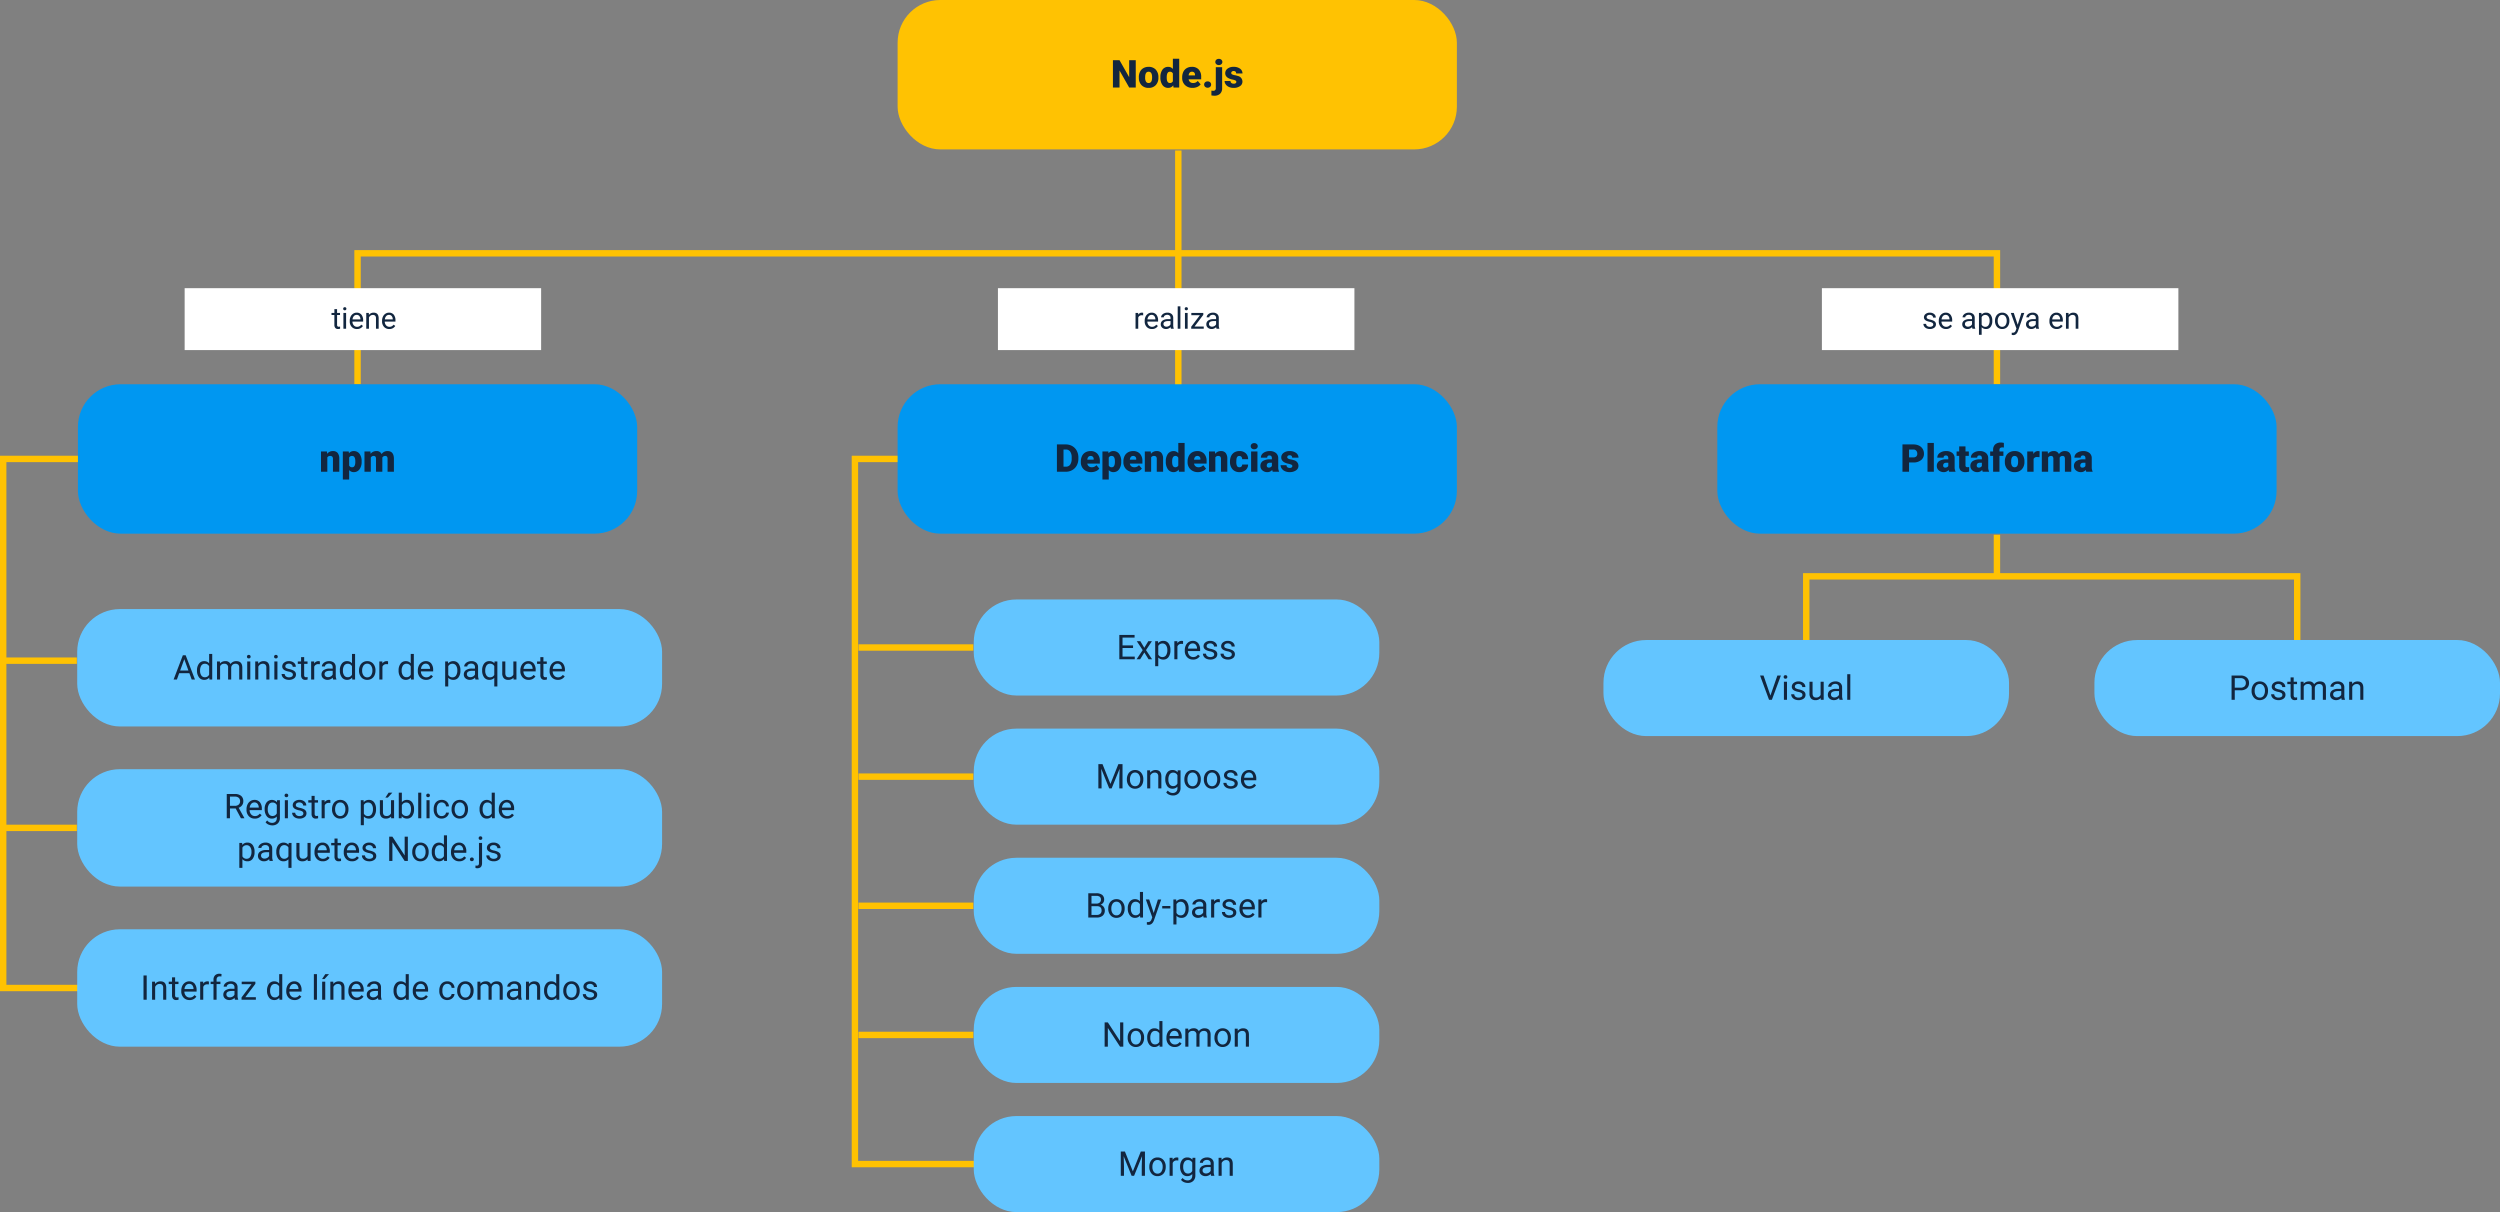 <svg xmlns="http://www.w3.org/2000/svg" width="1171.166" height="567.833" viewBox="0 0 1171.166 567.833">
  <rect x="0" y="0" width="1171.166" height="567.833" fill="#808080" stroke="none"/>
  <g id="Grupo_1066254" data-name="Grupo 1066254" transform="translate(-248.834 -442)">
    <rect id="Rectángulo_375064" data-name="Rectángulo 375064" width="262" height="70" rx="20" transform="translate(669.333 442)" fill="#ffc202"/>
    <path id="Trazado_802861" data-name="Trazado 802861" d="M-19.441,0h-3.067l-4.535-7.963V0h-3.085V-12.8h3.085l4.526,7.963V-12.8h3.076ZM-18-4.843a5.613,5.613,0,0,1,.554-2.536,3.96,3.96,0,0,1,1.591-1.709,4.791,4.791,0,0,1,2.435-.6,4.373,4.373,0,0,1,3.366,1.323,5.076,5.076,0,0,1,1.23,3.6v.105a4.925,4.925,0,0,1-1.235,3.529A4.384,4.384,0,0,1-13.4.176a4.434,4.434,0,0,1-3.261-1.217,4.761,4.761,0,0,1-1.327-3.3Zm2.962.185a3.538,3.538,0,0,0,.413,1.934,1.376,1.376,0,0,0,1.222.615q1.582,0,1.617-2.435v-.3q0-2.558-1.635-2.558-1.485,0-1.608,2.206Zm7.146-.167a5.809,5.809,0,0,1,.976-3.56,3.211,3.211,0,0,1,2.725-1.3,2.731,2.731,0,0,1,2.145,1V-13.5H.923V0H-1.74L-1.89-1.02A2.8,2.8,0,0,1-4.21.176,3.205,3.205,0,0,1-6.9-1.125,5.993,5.993,0,0,1-7.893-4.825Zm2.962.185q0,2.531,1.477,2.531a1.458,1.458,0,0,0,1.406-.826V-6.557A1.419,1.419,0,0,0-3.437-7.4q-1.371,0-1.485,2.215ZM7.207.176A4.889,4.889,0,0,1,3.665-1.129a4.507,4.507,0,0,1-1.354-3.4v-.246a5.84,5.84,0,0,1,.541-2.575A3.955,3.955,0,0,1,4.43-9.075a4.763,4.763,0,0,1,2.461-.611,4.117,4.117,0,0,1,3.164,1.244,4.887,4.887,0,0,1,1.16,3.467v1.151H5.326a2.135,2.135,0,0,0,.694,1.257,2.066,2.066,0,0,0,1.389.457,2.662,2.662,0,0,0,2.2-.984l1.354,1.6A3.784,3.784,0,0,1,9.391-.277,5.3,5.3,0,0,1,7.207.176ZM6.873-7.4q-1.3,0-1.547,1.723H8.314v-.229a1.467,1.467,0,0,0-.36-1.1A1.434,1.434,0,0,0,6.873-7.4Zm7.365,4.526a1.686,1.686,0,0,1,1.169.417,1.37,1.37,0,0,1,.466,1.068,1.37,1.37,0,0,1-.466,1.068A1.686,1.686,0,0,1,14.238.1a1.672,1.672,0,0,1-1.173-.422A1.379,1.379,0,0,1,12.6-1.389a1.379,1.379,0,0,1,.461-1.063A1.672,1.672,0,0,1,14.238-2.874ZM21.032-9.51V.325a3.452,3.452,0,0,1-.967,2.6,3.714,3.714,0,0,1-2.672.914A6.308,6.308,0,0,1,16,3.691V1.45a5.667,5.667,0,0,0,.835.079A1.084,1.084,0,0,0,18.062.308V-9.51Zm-3.19-2.461a1.334,1.334,0,0,1,.457-1.043,1.718,1.718,0,0,1,1.187-.407,1.718,1.718,0,0,1,1.187.407,1.334,1.334,0,0,1,.457,1.043,1.334,1.334,0,0,1-.457,1.043,1.718,1.718,0,0,1-1.187.407,1.718,1.718,0,0,1-1.187-.407A1.334,1.334,0,0,1,17.842-11.971Zm9.844,9.3a.684.684,0,0,0-.4-.606,6.016,6.016,0,0,0-1.5-.475A6.853,6.853,0,0,1,23.959-4.4a3.062,3.062,0,0,1-1.1-.971,2.319,2.319,0,0,1-.378-1.31,2.628,2.628,0,0,1,1.081-2.158,4.453,4.453,0,0,1,2.83-.848,4.934,4.934,0,0,1,3.023.853A2.666,2.666,0,0,1,30.56-6.592H27.589q0-1.143-1.2-1.143a1.194,1.194,0,0,0-.782.259.8.8,0,0,0-.316.646.737.737,0,0,0,.387.642,3.654,3.654,0,0,0,1.235.4,10.671,10.671,0,0,1,1.49.378A2.706,2.706,0,0,1,30.542-2.76,2.491,2.491,0,0,1,29.386-.642a5.068,5.068,0,0,1-2.993.817,5.172,5.172,0,0,1-2.18-.439,3.645,3.645,0,0,1-1.494-1.2,2.707,2.707,0,0,1-.536-1.591h2.769a1.145,1.145,0,0,0,.439.962,1.808,1.808,0,0,0,1.081.3,1.422,1.422,0,0,0,.91-.246A.787.787,0,0,0,27.686-2.672Z" transform="translate(800.333 483)" fill="#12263f"/>
    <path id="Trazado_802021" data-name="Trazado 802021" d="M-12196-9536v-61.332h768V-9536" transform="translate(12612.333 10158)" fill="none" stroke="#ffc202" stroke-width="3"/>
    <path id="Trazado_802855" data-name="Trazado 802855" d="M-12196-9564v-33.332h230V-9564" transform="translate(13290.998 10309.332)" fill="none" stroke="#ffc202" stroke-width="3"/>
    <path id="Trazado_802853" data-name="Trazado 802853" d="M-12196-9536v-61.332h247.834V-9536" transform="translate(9847.666 -11291.166) rotate(-90)" fill="none" stroke="#ffc202" stroke-width="3"/>
    <path id="Trazado_802854" data-name="Trazado 802854" d="M-12196-9536v-61.332h330.334V-9536" transform="translate(10246.666 -11208.666) rotate(-90)" fill="none" stroke="#ffc202" stroke-width="3"/>
    <line id="Línea_1672" data-name="Línea 1672" y2="110" transform="translate(800.833 512.5)" fill="none" stroke="#ffc202" stroke-width="3"/>
    <line id="Línea_1689" data-name="Línea 1689" y2="20" transform="translate(1184.333 692.5)" fill="none" stroke="#ffc202" stroke-width="3"/>
    <line id="Línea_1683" data-name="Línea 1683" x2="34" transform="translate(250.833 751.5)" fill="none" stroke="#ffc202" stroke-width="3"/>
    <line id="Línea_1685" data-name="Línea 1685" x2="53.833" transform="translate(651 745.333)" fill="none" stroke="#ffc202" stroke-width="3"/>
    <line id="Línea_1686" data-name="Línea 1686" x2="53.833" transform="translate(651 805.833)" fill="none" stroke="#ffc202" stroke-width="3"/>
    <line id="Línea_1687" data-name="Línea 1687" x2="53.833" transform="translate(651 866.333)" fill="none" stroke="#ffc202" stroke-width="3"/>
    <line id="Línea_1688" data-name="Línea 1688" x2="53.833" transform="translate(651 926.833)" fill="none" stroke="#ffc202" stroke-width="3"/>
    <line id="Línea_1684" data-name="Línea 1684" x2="34" transform="translate(250.833 829.833)" fill="none" stroke="#ffc202" stroke-width="3"/>
    <g id="Grupo_1066251" data-name="Grupo 1066251" transform="translate(-186 78)">
      <rect id="Rectángulo_375074" data-name="Rectángulo 375074" width="167" height="29" transform="translate(521.333 499)" fill="#fff"/>
      <path id="Trazado_802859" data-name="Trazado 802859" d="M-12.592-9.187V-7.4h1.381v.978h-1.381v4.593a1.027,1.027,0,0,0,.185.667.777.777,0,0,0,.629.222,3.062,3.062,0,0,0,.6-.082V0a3.688,3.688,0,0,1-.971.136,1.575,1.575,0,0,1-1.278-.513,2.2,2.2,0,0,1-.431-1.456V-6.419H-15.2V-7.4h1.347V-9.187ZM-8.36,0H-9.625V-7.4H-8.36ZM-9.728-9.358a.755.755,0,0,1,.188-.52.706.706,0,0,1,.557-.212.717.717,0,0,1,.561.212.747.747,0,0,1,.191.52.722.722,0,0,1-.191.513.73.73,0,0,1-.561.205.718.718,0,0,1-.557-.205A.73.73,0,0,1-9.728-9.358Zm6.46,9.5A3.232,3.232,0,0,1-5.715-.851a3.666,3.666,0,0,1-.943-2.642v-.232a4.438,4.438,0,0,1,.42-1.965A3.28,3.28,0,0,1-5.062-7.044a2.956,2.956,0,0,1,1.637-.489,2.77,2.77,0,0,1,2.242.95,4.114,4.114,0,0,1,.8,2.721v.526H-5.394a2.629,2.629,0,0,0,.639,1.767A2.009,2.009,0,0,0-3.2-.9a2.2,2.2,0,0,0,1.135-.273,2.851,2.851,0,0,0,.813-.725l.772.6A3.106,3.106,0,0,1-3.268.137Zm-.157-6.631a1.687,1.687,0,0,0-1.285.557,2.708,2.708,0,0,0-.643,1.562h3.705v-.1a2.409,2.409,0,0,0-.52-1.494A1.588,1.588,0,0,0-3.425-6.494Zm5.7-.9.041.93A2.7,2.7,0,0,1,4.532-7.533q2.345,0,2.365,2.646V0H5.633V-4.895a1.7,1.7,0,0,0-.366-1.183A1.466,1.466,0,0,0,4.149-6.46a1.825,1.825,0,0,0-1.08.328,2.228,2.228,0,0,0-.725.861V0H1.08V-7.4Zm9.6,7.533A3.232,3.232,0,0,1,9.427-.851a3.666,3.666,0,0,1-.943-2.642v-.232A4.438,4.438,0,0,1,8.9-5.691,3.28,3.28,0,0,1,10.08-7.044a2.956,2.956,0,0,1,1.637-.489,2.77,2.77,0,0,1,2.242.95,4.114,4.114,0,0,1,.8,2.721v.526H9.748a2.629,2.629,0,0,0,.639,1.767A2.009,2.009,0,0,0,11.942-.9a2.2,2.2,0,0,0,1.135-.273,2.851,2.851,0,0,0,.813-.725l.772.6A3.106,3.106,0,0,1,11.874.137Zm-.157-6.631a1.687,1.687,0,0,0-1.285.557,2.708,2.708,0,0,0-.643,1.562h3.705v-.1a2.409,2.409,0,0,0-.52-1.494A1.588,1.588,0,0,0,11.717-6.494Z" transform="translate(605.333 518)" fill="#12263f"/>
    </g>
    <g id="Grupo_1066252" data-name="Grupo 1066252" transform="translate(195 78)">
      <rect id="Rectángulo_375074-2" data-name="Rectángulo 375074" width="167" height="29" transform="translate(521.333 499)" fill="#fff"/>
      <path id="Trazado_802860" data-name="Trazado 802860" d="M-15.962-6.262a3.79,3.79,0,0,0-.622-.048,1.667,1.667,0,0,0-1.688,1.06V0h-1.265V-7.4h1.23l.021.854a1.969,1.969,0,0,1,1.764-.991,1.292,1.292,0,0,1,.561.1Zm4.1,6.4a3.232,3.232,0,0,1-2.447-.988,3.666,3.666,0,0,1-.943-2.642v-.232a4.438,4.438,0,0,1,.42-1.965,3.28,3.28,0,0,1,1.176-1.354,2.956,2.956,0,0,1,1.637-.489,2.77,2.77,0,0,1,2.242.95,4.114,4.114,0,0,1,.8,2.721v.526h-5.011a2.629,2.629,0,0,0,.639,1.767A2.009,2.009,0,0,0-11.792-.9a2.2,2.2,0,0,0,1.135-.273,2.851,2.851,0,0,0,.813-.725l.772.6A3.106,3.106,0,0,1-11.86.137Zm-.157-6.631a1.687,1.687,0,0,0-1.285.557,2.708,2.708,0,0,0-.643,1.562h3.705v-.1a2.409,2.409,0,0,0-.52-1.494A1.588,1.588,0,0,0-12.018-6.494ZM-2.946,0a2.657,2.657,0,0,1-.178-.779A2.822,2.822,0,0,1-5.229.137,2.611,2.611,0,0,1-7.024-.482a2,2,0,0,1-.7-1.569,2.091,2.091,0,0,1,.878-1.794,4.142,4.142,0,0,1,2.471-.639h1.23v-.581a1.42,1.42,0,0,0-.4-1.056A1.593,1.593,0,0,0-4.71-6.515a1.844,1.844,0,0,0-1.135.342,1.007,1.007,0,0,0-.458.827H-7.574a1.745,1.745,0,0,1,.393-1.07,2.683,2.683,0,0,1,1.066-.817,3.588,3.588,0,0,1,1.48-.3,2.924,2.924,0,0,1,2,.639,2.306,2.306,0,0,1,.752,1.76v3.4a4.162,4.162,0,0,0,.26,1.62V0Zm-2.1-.964a2.223,2.223,0,0,0,1.128-.308,1.861,1.861,0,0,0,.772-.8V-3.589h-.991q-2.324,0-2.324,1.36a1.151,1.151,0,0,0,.4.93A1.524,1.524,0,0,0-5.045-.964ZM1.477,0H.212V-10.5H1.477Zm3.4,0H3.609V-7.4H4.874ZM3.507-9.358a.755.755,0,0,1,.188-.52.706.706,0,0,1,.557-.212.717.717,0,0,1,.561.212A.747.747,0,0,1,5-9.358a.722.722,0,0,1-.191.513.73.73,0,0,1-.561.205.718.718,0,0,1-.557-.205A.73.73,0,0,1,3.507-9.358Zm4.58,8.326h4.327V0H6.542V-.93l4.081-5.421H6.6V-7.4h5.605v.9ZM18.4,0a2.657,2.657,0,0,1-.178-.779,2.822,2.822,0,0,1-2.105.916,2.611,2.611,0,0,1-1.794-.619,2,2,0,0,1-.7-1.569A2.091,2.091,0,0,1,14.5-3.845a4.142,4.142,0,0,1,2.471-.639H18.2v-.581a1.42,1.42,0,0,0-.4-1.056,1.593,1.593,0,0,0-1.169-.393,1.844,1.844,0,0,0-1.135.342,1.007,1.007,0,0,0-.458.827H13.774a1.745,1.745,0,0,1,.393-1.07,2.683,2.683,0,0,1,1.066-.817,3.588,3.588,0,0,1,1.48-.3,2.924,2.924,0,0,1,2,.639,2.306,2.306,0,0,1,.752,1.76v3.4a4.162,4.162,0,0,0,.26,1.62V0ZM16.3-.964a2.223,2.223,0,0,0,1.128-.308,1.861,1.861,0,0,0,.772-.8V-3.589h-.991q-2.324,0-2.324,1.36a1.151,1.151,0,0,0,.4.93A1.524,1.524,0,0,0,16.3-.964Z" transform="translate(605.333 518)" fill="#12263f"/>
    </g>
    <g id="Grupo_1066253" data-name="Grupo 1066253" transform="translate(581 78)">
      <rect id="Rectángulo_375074-3" data-name="Rectángulo 375074" width="167" height="29" transform="translate(521.333 499)" fill="#fff"/>
      <path id="Trazado_802875" data-name="Trazado 802875" d="M-31.835-1.962a.931.931,0,0,0-.386-.8,3.718,3.718,0,0,0-1.347-.489,6.367,6.367,0,0,1-1.524-.492,2.169,2.169,0,0,1-.834-.684,1.635,1.635,0,0,1-.27-.943A1.919,1.919,0,0,1-35.427-6.9a3,3,0,0,1,1.965-.629,3.091,3.091,0,0,1,2.041.649,2.063,2.063,0,0,1,.783,1.661H-31.91a1.142,1.142,0,0,0-.441-.9,1.652,1.652,0,0,0-1.111-.376,1.729,1.729,0,0,0-1.08.3.947.947,0,0,0-.39.786.767.767,0,0,0,.362.69,4.458,4.458,0,0,0,1.309.444,6.821,6.821,0,0,1,1.535.506,2.239,2.239,0,0,1,.872.708,1.74,1.74,0,0,1,.284,1.008,1.893,1.893,0,0,1-.793,1.589,3.326,3.326,0,0,1-2.058.6,3.725,3.725,0,0,1-1.572-.314,2.557,2.557,0,0,1-1.07-.878,2.117,2.117,0,0,1-.386-1.22h1.265a1.309,1.309,0,0,0,.509,1.008A1.976,1.976,0,0,0-33.421-.9a2.039,2.039,0,0,0,1.152-.291A.893.893,0,0,0-31.835-1.962Zm5.981,2.1A3.232,3.232,0,0,1-28.3-.851a3.666,3.666,0,0,1-.943-2.642v-.232a4.438,4.438,0,0,1,.42-1.965,3.28,3.28,0,0,1,1.176-1.354,2.956,2.956,0,0,1,1.637-.489,2.77,2.77,0,0,1,2.242.95,4.114,4.114,0,0,1,.8,2.721v.526h-5.011a2.629,2.629,0,0,0,.639,1.767A2.009,2.009,0,0,0-25.785-.9a2.2,2.2,0,0,0,1.135-.273,2.851,2.851,0,0,0,.813-.725l.772.6A3.106,3.106,0,0,1-25.854.137Zm-.157-6.631a1.687,1.687,0,0,0-1.285.557,2.708,2.708,0,0,0-.643,1.562h3.705v-.1a2.409,2.409,0,0,0-.52-1.494A1.588,1.588,0,0,0-26.011-6.494ZM-13.474,0a2.657,2.657,0,0,1-.178-.779,2.822,2.822,0,0,1-2.105.916,2.611,2.611,0,0,1-1.794-.619,2,2,0,0,1-.7-1.569,2.091,2.091,0,0,1,.878-1.794A4.142,4.142,0,0,1-14.9-4.484h1.23v-.581a1.42,1.42,0,0,0-.4-1.056,1.593,1.593,0,0,0-1.169-.393,1.844,1.844,0,0,0-1.135.342,1.007,1.007,0,0,0-.458.827H-18.1a1.745,1.745,0,0,1,.393-1.07,2.683,2.683,0,0,1,1.066-.817,3.588,3.588,0,0,1,1.48-.3,2.924,2.924,0,0,1,2,.639,2.306,2.306,0,0,1,.752,1.76v3.4a4.162,4.162,0,0,0,.26,1.62V0Zm-2.1-.964a2.223,2.223,0,0,0,1.128-.308,1.861,1.861,0,0,0,.772-.8V-3.589h-.991q-2.324,0-2.324,1.36a1.151,1.151,0,0,0,.4.93A1.524,1.524,0,0,0-15.572-.964Zm11.4-2.652A4.429,4.429,0,0,1-4.949-.9,2.476,2.476,0,0,1-7.041.137,2.713,2.713,0,0,1-9.16-.718V2.844h-1.265V-7.4H-9.27l.062.82a2.605,2.605,0,0,1,2.146-.957,2.522,2.522,0,0,1,2.109,1,4.477,4.477,0,0,1,.776,2.8ZM-5.441-3.76a3.268,3.268,0,0,0-.533-1.976A1.718,1.718,0,0,0-7.437-6.46,1.859,1.859,0,0,0-9.16-5.441v3.534A1.863,1.863,0,0,0-7.424-.9a1.71,1.71,0,0,0,1.446-.721A3.567,3.567,0,0,0-5.441-3.76Zm2.536-.007a4.369,4.369,0,0,1,.427-1.955,3.187,3.187,0,0,1,1.189-1.34,3.238,3.238,0,0,1,1.74-.472A3.119,3.119,0,0,1,2.9-6.487a4.024,4.024,0,0,1,.933,2.782v.089a4.407,4.407,0,0,1-.414,1.938A3.14,3.14,0,0,1,2.232-.342,3.275,3.275,0,0,1,.465.137,3.111,3.111,0,0,1-1.972-.909a4,4,0,0,1-.933-2.769Zm1.271.15a3.164,3.164,0,0,0,.571,1.976A1.827,1.827,0,0,0,.465-.9,1.816,1.816,0,0,0,2-1.651a3.46,3.46,0,0,0,.567-2.116,3.159,3.159,0,0,0-.578-1.972A1.836,1.836,0,0,0,.451-6.494a1.816,1.816,0,0,0-1.511.745A3.434,3.434,0,0,0-1.634-3.616ZM7.731-1.853,9.454-7.4h1.354L7.834,1.142Q7.144,2.987,5.64,2.987L5.4,2.967l-.472-.089V1.853l.342.027a1.683,1.683,0,0,0,1-.26A1.88,1.88,0,0,0,6.863.67l.28-.752L4.5-7.4H5.886ZM16.4,0a2.657,2.657,0,0,1-.178-.779,2.822,2.822,0,0,1-2.105.916,2.611,2.611,0,0,1-1.794-.619,2,2,0,0,1-.7-1.569A2.091,2.091,0,0,1,12.5-3.845a4.142,4.142,0,0,1,2.471-.639H16.2v-.581a1.42,1.42,0,0,0-.4-1.056,1.593,1.593,0,0,0-1.169-.393,1.844,1.844,0,0,0-1.135.342,1.007,1.007,0,0,0-.458.827H11.771a1.745,1.745,0,0,1,.393-1.07,2.683,2.683,0,0,1,1.066-.817,3.588,3.588,0,0,1,1.48-.3,2.924,2.924,0,0,1,2,.639,2.306,2.306,0,0,1,.752,1.76v3.4a4.162,4.162,0,0,0,.26,1.62V0ZM14.3-.964a2.223,2.223,0,0,0,1.128-.308,1.861,1.861,0,0,0,.772-.8V-3.589H15.21q-2.324,0-2.324,1.36a1.151,1.151,0,0,0,.4.93A1.524,1.524,0,0,0,14.3-.964ZM25.983.137a3.232,3.232,0,0,1-2.447-.988,3.666,3.666,0,0,1-.943-2.642v-.232a4.438,4.438,0,0,1,.42-1.965,3.28,3.28,0,0,1,1.176-1.354,2.956,2.956,0,0,1,1.637-.489,2.77,2.77,0,0,1,2.242.95,4.114,4.114,0,0,1,.8,2.721v.526H23.857A2.629,2.629,0,0,0,24.5-1.569,2.009,2.009,0,0,0,26.052-.9a2.2,2.2,0,0,0,1.135-.273A2.851,2.851,0,0,0,28-1.894l.772.6A3.106,3.106,0,0,1,25.983.137Zm-.157-6.631a1.687,1.687,0,0,0-1.285.557A2.708,2.708,0,0,0,23.9-4.375H27.6v-.1a2.409,2.409,0,0,0-.52-1.494A1.588,1.588,0,0,0,25.826-6.494Zm5.7-.9.041.93a2.7,2.7,0,0,1,2.215-1.066q2.345,0,2.365,2.646V0H34.884V-4.895a1.7,1.7,0,0,0-.366-1.183A1.466,1.466,0,0,0,33.4-6.46a1.825,1.825,0,0,0-1.08.328,2.228,2.228,0,0,0-.725.861V0H30.331V-7.4Z" transform="translate(605.333 518)" fill="#12263f"/>
    </g>
    <rect id="Rectángulo_375705" data-name="Rectángulo 375705" width="262" height="70" rx="20" transform="translate(285.333 622)" fill="#0097f1"/>
    <rect id="Rectángulo_375706" data-name="Rectángulo 375706" width="262" height="70" rx="20" transform="translate(669.333 622)" fill="#0097f1"/>
    <rect id="Rectángulo_375707" data-name="Rectángulo 375707" width="262" height="70" rx="20" transform="translate(1053.333 622)" fill="#0097f1"/>
    <path id="Trazado_802862" data-name="Trazado 802862" d="M-14.344-9.51l.1,1.116a3.225,3.225,0,0,1,2.716-1.292A2.713,2.713,0,0,1-9.312-8.8a4.226,4.226,0,0,1,.76,2.672V0h-2.971V-6a1.6,1.6,0,0,0-.29-1.059A1.342,1.342,0,0,0-12.867-7.4a1.413,1.413,0,0,0-1.292.686V0h-2.962V-9.51ZM1.916-4.685a5.735,5.735,0,0,1-1,3.538A3.2,3.2,0,0,1-1.775.176,2.742,2.742,0,0,1-3.929-.782V3.656H-6.891V-9.51h2.769l.088.879A2.742,2.742,0,0,1-1.793-9.686,3.224,3.224,0,0,1,.94-8.389a5.805,5.805,0,0,1,.976,3.564Zm-2.962-.185q0-2.531-1.477-2.531a1.394,1.394,0,0,0-1.406.756V-2.9A1.439,1.439,0,0,0-2.5-2.109q1.415,0,1.459-2.443ZM6.021-9.51l.1,1.116A3.27,3.27,0,0,1,8.833-9.686a2.407,2.407,0,0,1,2.435,1.433,3.165,3.165,0,0,1,2.795-1.433q2.892,0,2.971,3.5V0H14.063V-6a1.813,1.813,0,0,0-.246-1.063,1.048,1.048,0,0,0-.9-.334,1.4,1.4,0,0,0-1.31.782l.009.123V0H8.648V-5.985a1.906,1.906,0,0,0-.237-1.081A1.045,1.045,0,0,0,7.506-7.4a1.42,1.42,0,0,0-1.3.782V0H3.243V-9.51Z" transform="translate(416.333 663)" fill="#12263f"/>
    <path id="Trazado_802863" data-name="Trazado 802863" d="M-56.369,0V-12.8h4.122a6.064,6.064,0,0,1,3.05.769,5.406,5.406,0,0,1,2.114,2.171,6.554,6.554,0,0,1,.769,3.142v.589a6.592,6.592,0,0,1-.743,3.151A5.429,5.429,0,0,1-49.148-.8a5.93,5.93,0,0,1-3.01.8Zm3.085-10.415v8.042h1.072a2.4,2.4,0,0,0,2.039-.945,4.63,4.63,0,0,0,.712-2.808V-6.68a4.592,4.592,0,0,0-.712-2.795,2.442,2.442,0,0,0-2.074-.94ZM-40.267.176a4.889,4.889,0,0,1-3.542-1.305,4.507,4.507,0,0,1-1.354-3.4v-.246a5.84,5.84,0,0,1,.541-2.575,3.955,3.955,0,0,1,1.578-1.727,4.763,4.763,0,0,1,2.461-.611,4.117,4.117,0,0,1,3.164,1.244,4.887,4.887,0,0,1,1.16,3.467v1.151h-5.889a2.135,2.135,0,0,0,.694,1.257,2.066,2.066,0,0,0,1.389.457,2.662,2.662,0,0,0,2.2-.984l1.354,1.6A3.784,3.784,0,0,1-38.083-.277,5.3,5.3,0,0,1-40.267.176ZM-40.6-7.4q-1.3,0-1.547,1.723h2.988v-.229a1.467,1.467,0,0,0-.36-1.1A1.434,1.434,0,0,0-40.6-7.4ZM-26.24-4.685a5.735,5.735,0,0,1-1,3.538A3.2,3.2,0,0,1-29.931.176a2.742,2.742,0,0,1-2.153-.958V3.656h-2.962V-9.51h2.769l.088.879a2.742,2.742,0,0,1,2.241-1.055,3.224,3.224,0,0,1,2.733,1.3,5.805,5.805,0,0,1,.976,3.564ZM-29.2-4.869q0-2.531-1.477-2.531a1.394,1.394,0,0,0-1.406.756V-2.9a1.439,1.439,0,0,0,1.424.791q1.415,0,1.459-2.443ZM-20.333.176a4.889,4.889,0,0,1-3.542-1.305,4.507,4.507,0,0,1-1.354-3.4v-.246a5.84,5.84,0,0,1,.541-2.575,3.955,3.955,0,0,1,1.578-1.727,4.763,4.763,0,0,1,2.461-.611,4.117,4.117,0,0,1,3.164,1.244,4.887,4.887,0,0,1,1.16,3.467v1.151h-5.889a2.135,2.135,0,0,0,.694,1.257,2.066,2.066,0,0,0,1.389.457,2.662,2.662,0,0,0,2.2-.984l1.354,1.6A3.784,3.784,0,0,1-18.149-.277,5.3,5.3,0,0,1-20.333.176ZM-20.667-7.4q-1.3,0-1.547,1.723h2.988v-.229a1.467,1.467,0,0,0-.36-1.1A1.434,1.434,0,0,0-20.667-7.4Zm8.253-2.109.1,1.116A3.225,3.225,0,0,1-9.6-9.686,2.713,2.713,0,0,1-7.383-8.8a4.226,4.226,0,0,1,.76,2.672V0H-9.593V-6a1.6,1.6,0,0,0-.29-1.059A1.342,1.342,0,0,0-10.938-7.4a1.413,1.413,0,0,0-1.292.686V0h-2.962V-9.51Zm7.058,4.685a5.809,5.809,0,0,1,.976-3.56,3.211,3.211,0,0,1,2.725-1.3,2.731,2.731,0,0,1,2.145,1V-13.5H3.458V0H.8L.646-1.02a2.8,2.8,0,0,1-2.32,1.2,3.205,3.205,0,0,1-2.689-1.3A5.993,5.993,0,0,1-5.357-4.825Zm2.962.185q0,2.531,1.477,2.531A1.458,1.458,0,0,0,.488-2.936V-6.557A1.419,1.419,0,0,0-.9-7.4q-1.371,0-1.485,2.215ZM9.743.176A4.889,4.889,0,0,1,6.2-1.129a4.507,4.507,0,0,1-1.354-3.4v-.246a5.84,5.84,0,0,1,.541-2.575A3.955,3.955,0,0,1,6.965-9.075a4.763,4.763,0,0,1,2.461-.611A4.117,4.117,0,0,1,12.59-8.442a4.887,4.887,0,0,1,1.16,3.467v1.151H7.862a2.135,2.135,0,0,0,.694,1.257,2.066,2.066,0,0,0,1.389.457,2.662,2.662,0,0,0,2.2-.984l1.354,1.6A3.784,3.784,0,0,1,11.927-.277,5.3,5.3,0,0,1,9.743.176ZM9.409-7.4q-1.3,0-1.547,1.723H10.85v-.229a1.467,1.467,0,0,0-.36-1.1A1.434,1.434,0,0,0,9.409-7.4ZM17.662-9.51l.1,1.116a3.225,3.225,0,0,1,2.716-1.292,2.713,2.713,0,0,1,2.219.888,4.226,4.226,0,0,1,.76,2.672V0H20.483V-6a1.6,1.6,0,0,0-.29-1.059A1.342,1.342,0,0,0,19.138-7.4a1.413,1.413,0,0,0-1.292.686V0H14.884V-9.51Zm11.452,7.4a1.317,1.317,0,0,0,.967-.338,1.241,1.241,0,0,0,.334-.945h2.777A3.288,3.288,0,0,1,32.071-.826a4.168,4.168,0,0,1-2.887,1,4.22,4.22,0,0,1-3.27-1.3,5.125,5.125,0,0,1-1.2-3.6v-.123A5.792,5.792,0,0,1,25.251-7.4a3.872,3.872,0,0,1,1.534-1.7,4.573,4.573,0,0,1,2.373-.593A4.116,4.116,0,0,1,32.1-8.657a3.647,3.647,0,0,1,1.09,2.786H30.415A1.626,1.626,0,0,0,30.054-7a1.244,1.244,0,0,0-.967-.4q-1.151,0-1.345,1.468a10.357,10.357,0,0,0-.062,1.283,4.068,4.068,0,0,0,.343,1.986A1.187,1.187,0,0,0,29.114-2.109ZM37.569,0H34.6V-9.51h2.971ZM34.422-11.971a1.334,1.334,0,0,1,.457-1.043,1.718,1.718,0,0,1,1.187-.407,1.718,1.718,0,0,1,1.187.407,1.334,1.334,0,0,1,.457,1.043,1.334,1.334,0,0,1-.457,1.043,1.718,1.718,0,0,1-1.187.407,1.718,1.718,0,0,1-1.187-.407A1.334,1.334,0,0,1,34.422-11.971ZM44.75,0a3.344,3.344,0,0,1-.281-.853A2.754,2.754,0,0,1,42.183.176,3.374,3.374,0,0,1,39.9-.637a2.588,2.588,0,0,1-.94-2.043A2.66,2.66,0,0,1,40.1-5.019a5.821,5.821,0,0,1,3.322-.791h.914v-.5q0-1.316-1.134-1.316a.927.927,0,0,0-1.055,1.042H39.186a2.655,2.655,0,0,1,1.173-2.239,4.931,4.931,0,0,1,2.993-.86,4.323,4.323,0,0,1,2.874.888,3.086,3.086,0,0,1,1.081,2.435v4.21a4.311,4.311,0,0,0,.4,2V0ZM42.9-1.934a1.652,1.652,0,0,0,.918-.237,1.487,1.487,0,0,0,.523-.536V-4.228h-.861q-1.547,0-1.547,1.389a.848.848,0,0,0,.272.655A.986.986,0,0,0,42.9-1.934Zm11.03-.738a.684.684,0,0,0-.4-.606,6.016,6.016,0,0,0-1.5-.475A6.853,6.853,0,0,1,50.2-4.4a3.062,3.062,0,0,1-1.1-.971,2.319,2.319,0,0,1-.378-1.31A2.628,2.628,0,0,1,49.8-8.837a4.453,4.453,0,0,1,2.83-.848,4.934,4.934,0,0,1,3.023.853A2.666,2.666,0,0,1,56.8-6.592H53.829q0-1.143-1.2-1.143a1.194,1.194,0,0,0-.782.259.8.8,0,0,0-.316.646.737.737,0,0,0,.387.642,3.654,3.654,0,0,0,1.235.4,10.671,10.671,0,0,1,1.49.378A2.706,2.706,0,0,1,56.782-2.76,2.491,2.491,0,0,1,55.626-.642a5.068,5.068,0,0,1-2.993.817,5.172,5.172,0,0,1-2.18-.439,3.645,3.645,0,0,1-1.494-1.2,2.707,2.707,0,0,1-.536-1.591h2.769a1.145,1.145,0,0,0,.439.962,1.808,1.808,0,0,0,1.081.3,1.422,1.422,0,0,0,.91-.246A.787.787,0,0,0,53.925-2.672Z" transform="translate(800.333 663)" fill="#12263f"/>
    <path id="Trazado_802864" data-name="Trazado 802864" d="M-41.177-4.342V0h-3.085V-12.8h5.106a5.948,5.948,0,0,1,2.6.541,4.074,4.074,0,0,1,1.749,1.538,4.2,4.2,0,0,1,.62,2.263,3.7,3.7,0,0,1-1.34,2.993,5.561,5.561,0,0,1-3.678,1.121Zm0-2.382h2.021a1.906,1.906,0,0,0,1.367-.448,1.665,1.665,0,0,0,.47-1.266A2.059,2.059,0,0,0-37.8-9.87a1.712,1.712,0,0,0-1.318-.545h-2.057ZM-29.558,0h-2.971V-13.5h2.971Zm7.181,0a3.344,3.344,0,0,1-.281-.853A2.754,2.754,0,0,1-24.943.176a3.374,3.374,0,0,1-2.285-.813,2.588,2.588,0,0,1-.94-2.043,2.66,2.66,0,0,1,1.143-2.338A5.821,5.821,0,0,1-23.7-5.81h.914v-.5q0-1.316-1.134-1.316a.927.927,0,0,0-1.055,1.042H-27.94a2.655,2.655,0,0,1,1.173-2.239,4.931,4.931,0,0,1,2.993-.86A4.323,4.323,0,0,1-20.9-8.8a3.086,3.086,0,0,1,1.081,2.435v4.21a4.311,4.311,0,0,0,.4,2V0Zm-1.854-1.934a1.652,1.652,0,0,0,.918-.237,1.487,1.487,0,0,0,.523-.536V-4.228h-.861q-1.547,0-1.547,1.389a.848.848,0,0,0,.272.655A.986.986,0,0,0-24.231-1.934Zm9.5-9.94V-9.51h1.564v2.057H-14.73V-3.1a1.111,1.111,0,0,0,.193.747,1.037,1.037,0,0,0,.765.211,4.345,4.345,0,0,0,.738-.053V-.079A5.466,5.466,0,0,1-14.7.176a3.1,3.1,0,0,1-2.259-.721,2.954,2.954,0,0,1-.729-2.188v-4.72h-1.213V-9.51h1.213v-2.364ZM-6.645,0a3.344,3.344,0,0,1-.281-.853A2.754,2.754,0,0,1-9.211.176,3.374,3.374,0,0,1-11.5-.637a2.588,2.588,0,0,1-.94-2.043,2.66,2.66,0,0,1,1.143-2.338A5.821,5.821,0,0,1-7.972-5.81h.914v-.5q0-1.316-1.134-1.316A.927.927,0,0,0-9.246-6.587h-2.962a2.655,2.655,0,0,1,1.173-2.239,4.931,4.931,0,0,1,2.993-.86A4.323,4.323,0,0,1-5.168-8.8,3.086,3.086,0,0,1-4.087-6.363v4.21a4.311,4.311,0,0,0,.4,2V0ZM-8.5-1.934a1.652,1.652,0,0,0,.918-.237,1.487,1.487,0,0,0,.523-.536V-4.228h-.861q-1.547,0-1.547,1.389a.848.848,0,0,0,.272.655A.986.986,0,0,0-8.5-1.934ZM-1.793,0V-7.453h-1.38V-9.51h1.38v-.756a3.286,3.286,0,0,1,.958-2.522,3.785,3.785,0,0,1,2.689-.9,5.89,5.89,0,0,1,1.389.185l.009,2.18a2.706,2.706,0,0,0-.729-.079q-1.345,0-1.345,1.16v.729H3.032v2.057H1.178V0ZM3.7-4.843a5.613,5.613,0,0,1,.554-2.536A3.96,3.96,0,0,1,5.845-9.088a4.791,4.791,0,0,1,2.435-.6,4.373,4.373,0,0,1,3.366,1.323,5.076,5.076,0,0,1,1.23,3.6v.105a4.925,4.925,0,0,1-1.235,3.529A4.384,4.384,0,0,1,8.3.176,4.434,4.434,0,0,1,5.036-1.042a4.761,4.761,0,0,1-1.327-3.3Zm2.962.185a3.538,3.538,0,0,0,.413,1.934A1.376,1.376,0,0,0,8.3-2.109q1.582,0,1.617-2.435v-.3Q9.914-7.4,8.279-7.4q-1.485,0-1.608,2.206ZM19.934-6.829l-.976-.07a1.752,1.752,0,0,0-1.793.879V0H14.2V-9.51H16.98l.1,1.222a2.294,2.294,0,0,1,2.083-1.4,2.888,2.888,0,0,1,.826.105ZM23.8-9.51l.1,1.116a3.27,3.27,0,0,1,2.716-1.292,2.407,2.407,0,0,1,2.435,1.433,3.165,3.165,0,0,1,2.795-1.433q2.892,0,2.971,3.5V0H31.843V-6A1.813,1.813,0,0,0,31.6-7.066a1.048,1.048,0,0,0-.9-.334,1.4,1.4,0,0,0-1.31.782L29.4-6.5V0H26.429V-5.985a1.906,1.906,0,0,0-.237-1.081,1.045,1.045,0,0,0-.905-.334,1.42,1.42,0,0,0-1.3.782V0H21.023V-9.51ZM41.862,0a3.344,3.344,0,0,1-.281-.853A2.754,2.754,0,0,1,39.3.176a3.374,3.374,0,0,1-2.285-.813,2.588,2.588,0,0,1-.94-2.043,2.66,2.66,0,0,1,1.143-2.338,5.821,5.821,0,0,1,3.322-.791h.914v-.5q0-1.316-1.134-1.316a.927.927,0,0,0-1.055,1.042H36.3a2.655,2.655,0,0,1,1.173-2.239,4.931,4.931,0,0,1,2.993-.86,4.323,4.323,0,0,1,2.874.888A3.086,3.086,0,0,1,44.42-6.363v4.21a4.311,4.311,0,0,0,.4,2V0ZM40.008-1.934a1.652,1.652,0,0,0,.918-.237,1.487,1.487,0,0,0,.523-.536V-4.228h-.861q-1.547,0-1.547,1.389a.848.848,0,0,0,.272.655A.986.986,0,0,0,40.008-1.934Z" transform="translate(1184.333 663)" fill="#12263f"/>
    <rect id="Rectángulo_375704" data-name="Rectángulo 375704" width="274" height="55" rx="20" transform="translate(285 727.333)" fill="#63c5ff"/>
    <rect id="Rectángulo_375710" data-name="Rectángulo 375710" width="190" height="45" rx="20" transform="translate(705 722.833)" fill="#63c5ff"/>
    <rect id="Rectángulo_375715" data-name="Rectángulo 375715" width="190" height="45" rx="20" transform="translate(1000 741.833)" fill="#63c5ff"/>
    <rect id="Rectángulo_375716" data-name="Rectángulo 375716" width="190" height="45" rx="20" transform="translate(1230 741.833)" fill="#63c5ff"/>
    <rect id="Rectángulo_375711" data-name="Rectángulo 375711" width="190" height="45" rx="20" transform="translate(705 783.333)" fill="#63c5ff"/>
    <rect id="Rectángulo_375712" data-name="Rectángulo 375712" width="190" height="45" rx="20" transform="translate(705 843.833)" fill="#63c5ff"/>
    <rect id="Rectángulo_375713" data-name="Rectángulo 375713" width="190" height="45" rx="20" transform="translate(705 904.333)" fill="#63c5ff"/>
    <rect id="Rectángulo_375714" data-name="Rectángulo 375714" width="190" height="45" rx="20" transform="translate(705 964.833)" fill="#63c5ff"/>
    <rect id="Rectángulo_375709" data-name="Rectángulo 375709" width="274" height="55" rx="20" transform="translate(285 877.333)" fill="#63c5ff"/>
    <rect id="Rectángulo_375708" data-name="Rectángulo 375708" width="274" height="55" rx="20" transform="translate(285 802.333)" fill="#63c5ff"/>
    <path id="Trazado_802868" data-name="Trazado 802868" d="M-84.457-2.977h-4.766L-90.293,0H-91.84L-87.5-11.375h1.313L-81.832,0h-1.539ZM-88.77-4.2H-84.9l-1.937-5.32Zm7.891-.094a4.952,4.952,0,0,1,.922-3.129,2.915,2.915,0,0,1,2.414-1.184,2.932,2.932,0,0,1,2.352,1.016V-12h1.445V0h-1.328l-.07-.906A2.943,2.943,0,0,1-77.559.156a2.887,2.887,0,0,1-2.395-1.2,5.008,5.008,0,0,1-.926-3.141Zm1.445.164a3.749,3.749,0,0,0,.594,2.25A1.92,1.92,0,0,0-77.2-1.07,2.109,2.109,0,0,0-75.191-2.3V-6.187a2.125,2.125,0,0,0-1.992-1.2,1.929,1.929,0,0,0-1.656.82A4.128,4.128,0,0,0-79.434-4.133Zm9.289-4.32.039.938A3.122,3.122,0,0,1-67.6-8.609,2.417,2.417,0,0,1-65.184-7.25a3.2,3.2,0,0,1,1.1-.984,3.242,3.242,0,0,1,1.6-.375q2.781,0,2.828,2.945V0h-1.445V-5.578a1.941,1.941,0,0,0-.414-1.355,1.823,1.823,0,0,0-1.391-.449,1.917,1.917,0,0,0-1.336.48,1.949,1.949,0,0,0-.617,1.293V0h-1.453V-5.539a1.613,1.613,0,0,0-1.8-1.844,1.934,1.934,0,0,0-1.945,1.211V0h-1.445V-8.453ZM-55.91,0h-1.445V-8.453h1.445Zm-1.562-10.7a.863.863,0,0,1,.215-.594.807.807,0,0,1,.637-.242.819.819,0,0,1,.641.242.854.854,0,0,1,.219.594.826.826,0,0,1-.219.586.834.834,0,0,1-.641.234.821.821,0,0,1-.637-.234A.834.834,0,0,1-57.473-10.7Zm5.242,2.242.047,1.063a3.08,3.08,0,0,1,2.531-1.219q2.68,0,2.7,3.023V0h-1.445V-5.594a1.946,1.946,0,0,0-.418-1.352,1.675,1.675,0,0,0-1.277-.437,2.086,2.086,0,0,0-1.234.375,2.546,2.546,0,0,0-.828.984V0H-53.6V-8.453ZM-43.2,0h-1.445V-8.453H-43.2Zm-1.562-10.7a.863.863,0,0,1,.215-.594.807.807,0,0,1,.637-.242.819.819,0,0,1,.641.242.854.854,0,0,1,.219.594.826.826,0,0,1-.219.586.834.834,0,0,1-.641.234.821.821,0,0,1-.637-.234A.834.834,0,0,1-44.762-10.7Zm8.8,8.453a1.064,1.064,0,0,0-.441-.91,4.249,4.249,0,0,0-1.539-.559,7.277,7.277,0,0,1-1.742-.562,2.479,2.479,0,0,1-.953-.781,1.869,1.869,0,0,1-.309-1.078,2.193,2.193,0,0,1,.879-1.758,3.432,3.432,0,0,1,2.246-.719,3.532,3.532,0,0,1,2.332.742,2.357,2.357,0,0,1,.895,1.9h-1.453a1.3,1.3,0,0,0-.5-1.023,1.888,1.888,0,0,0-1.27-.43,1.976,1.976,0,0,0-1.234.344,1.082,1.082,0,0,0-.445.9.877.877,0,0,0,.414.789,5.1,5.1,0,0,0,1.5.508A7.8,7.8,0,0,1-35.84-4.3a2.558,2.558,0,0,1,1,.809,1.988,1.988,0,0,1,.324,1.152,2.163,2.163,0,0,1-.906,1.816,3.8,3.8,0,0,1-2.352.684,4.257,4.257,0,0,1-1.8-.359,2.922,2.922,0,0,1-1.223-1A2.42,2.42,0,0,1-41.238-2.6h1.445a1.5,1.5,0,0,0,.582,1.152,2.258,2.258,0,0,0,1.434.426,2.331,2.331,0,0,0,1.316-.332A1.02,1.02,0,0,0-35.965-2.242Zm5.289-8.258v2.047H-29.1v1.117h-1.578v5.249a1.173,1.173,0,0,0,.211.763.888.888,0,0,0,.719.254,3.5,3.5,0,0,0,.688-.094V0a4.215,4.215,0,0,1-1.109.155A1.8,1.8,0,0,1-31.629-.43a2.517,2.517,0,0,1-.492-1.664V-7.336H-33.66V-8.453h1.539V-10.5Zm7.352,3.344a4.331,4.331,0,0,0-.711-.055A1.9,1.9,0,0,0-25.965-6V0H-27.41V-8.453H-26l.023.977a2.251,2.251,0,0,1,2.016-1.133,1.477,1.477,0,0,1,.641.109ZM-17.09,0a3.036,3.036,0,0,1-.2-.891A3.225,3.225,0,0,1-19.7.156,2.984,2.984,0,0,1-21.75-.551a2.287,2.287,0,0,1-.8-1.793,2.39,2.39,0,0,1,1-2.051,4.733,4.733,0,0,1,2.824-.73h1.406v-.664A1.623,1.623,0,0,0-17.77-7a1.821,1.821,0,0,0-1.336-.449,2.108,2.108,0,0,0-1.3.391,1.151,1.151,0,0,0-.523.945h-1.453a2,2,0,0,1,.449-1.223,3.066,3.066,0,0,1,1.219-.934,4.1,4.1,0,0,1,1.691-.344,3.342,3.342,0,0,1,2.289.73,2.635,2.635,0,0,1,.859,2.012v3.891a4.757,4.757,0,0,0,.3,1.852V0Zm-2.4-1.1A2.54,2.54,0,0,0-18.2-1.453a2.127,2.127,0,0,0,.883-.914V-4.1h-1.133q-2.656,0-2.656,1.555a1.316,1.316,0,0,0,.453,1.063A1.742,1.742,0,0,0-19.488-1.1Zm5.531-3.2a4.952,4.952,0,0,1,.922-3.129,2.915,2.915,0,0,1,2.414-1.184A2.932,2.932,0,0,1-8.27-7.594V-12h1.445V0H-8.152l-.07-.906A2.943,2.943,0,0,1-10.637.156a2.887,2.887,0,0,1-2.395-1.2,5.008,5.008,0,0,1-.926-3.141Zm1.445.164a3.749,3.749,0,0,0,.594,2.25,1.92,1.92,0,0,0,1.641.813A2.108,2.108,0,0,0-8.27-2.3V-6.187a2.125,2.125,0,0,0-1.992-1.2,1.929,1.929,0,0,0-1.656.82A4.128,4.128,0,0,0-12.512-4.133ZM-4.965-4.3a4.993,4.993,0,0,1,.488-2.234A3.643,3.643,0,0,1-3.117-8.07a3.7,3.7,0,0,1,1.988-.539,3.565,3.565,0,0,1,2.793,1.2A4.6,4.6,0,0,1,2.73-4.234v.1a5.036,5.036,0,0,1-.473,2.215A3.589,3.589,0,0,1,.906-.391a3.743,3.743,0,0,1-2.02.547A3.556,3.556,0,0,1-3.9-1.039,4.575,4.575,0,0,1-4.965-4.2Zm1.453.172a3.616,3.616,0,0,0,.652,2.258,2.088,2.088,0,0,0,1.746.852,2.075,2.075,0,0,0,1.75-.863A3.955,3.955,0,0,0,1.285-4.3a3.61,3.61,0,0,0-.66-2.254,2.1,2.1,0,0,0-1.754-.863,2.075,2.075,0,0,0-1.727.852A3.925,3.925,0,0,0-3.512-4.133ZM8.629-7.156a4.331,4.331,0,0,0-.711-.055A1.9,1.9,0,0,0,5.988-6V0H4.543V-8.453H5.949l.023.977A2.251,2.251,0,0,1,7.988-8.609a1.477,1.477,0,0,1,.641.109ZM13.566-4.3a4.952,4.952,0,0,1,.922-3.129A2.915,2.915,0,0,1,16.9-8.609a2.932,2.932,0,0,1,2.352,1.016V-12H20.7V0H19.371L19.3-.906A2.943,2.943,0,0,1,16.887.156a2.887,2.887,0,0,1-2.395-1.2,5.008,5.008,0,0,1-.926-3.141Zm1.445.164a3.749,3.749,0,0,0,.594,2.25,1.92,1.92,0,0,0,1.641.813A2.108,2.108,0,0,0,19.254-2.3V-6.187a2.125,2.125,0,0,0-1.992-1.2,1.929,1.929,0,0,0-1.656.82A4.128,4.128,0,0,0,15.012-4.133ZM26.449.156a3.693,3.693,0,0,1-2.8-1.129,4.19,4.19,0,0,1-1.078-3.02v-.266a5.073,5.073,0,0,1,.48-2.246A3.748,3.748,0,0,1,24.4-8.051a3.378,3.378,0,0,1,1.871-.559,3.166,3.166,0,0,1,2.563,1.086,4.7,4.7,0,0,1,.914,3.109v.6H24.02a3,3,0,0,0,.73,2.02,2.3,2.3,0,0,0,1.777.77,2.517,2.517,0,0,0,1.3-.312,3.259,3.259,0,0,0,.93-.828l.883.688A3.55,3.55,0,0,1,26.449.156Zm-.18-7.578a1.928,1.928,0,0,0-1.469.637A3.1,3.1,0,0,0,24.066-5H28.3v-.109a2.753,2.753,0,0,0-.594-1.707A1.815,1.815,0,0,0,26.27-7.422ZM42.52-4.133a5.062,5.062,0,0,1-.883,3.109A2.829,2.829,0,0,1,39.246.156,3.1,3.1,0,0,1,36.824-.82V3.25H35.379v-11.7H36.7l.07.938a2.977,2.977,0,0,1,2.453-1.094,2.882,2.882,0,0,1,2.41,1.148,5.117,5.117,0,0,1,.887,3.2ZM41.074-4.3a3.735,3.735,0,0,0-.609-2.258,1.963,1.963,0,0,0-1.672-.828,2.125,2.125,0,0,0-1.969,1.164V-2.18a2.129,2.129,0,0,0,1.984,1.156,1.954,1.954,0,0,0,1.652-.824A4.077,4.077,0,0,0,41.074-4.3Zm8.5,4.3a3.036,3.036,0,0,1-.2-.891A3.225,3.225,0,0,1,46.965.156a2.984,2.984,0,0,1-2.051-.707,2.287,2.287,0,0,1-.8-1.793,2.39,2.39,0,0,1,1-2.051,4.733,4.733,0,0,1,2.824-.73h1.406v-.664A1.623,1.623,0,0,0,48.895-7a1.821,1.821,0,0,0-1.336-.449,2.107,2.107,0,0,0-1.3.391,1.151,1.151,0,0,0-.523.945H44.285a2,2,0,0,1,.449-1.223,3.066,3.066,0,0,1,1.219-.934,4.1,4.1,0,0,1,1.691-.344,3.342,3.342,0,0,1,2.289.73,2.635,2.635,0,0,1,.859,2.012v3.891a4.757,4.757,0,0,0,.3,1.852V0Zm-2.4-1.1a2.54,2.54,0,0,0,1.289-.352,2.127,2.127,0,0,0,.883-.914V-4.1H48.215q-2.656,0-2.656,1.555a1.316,1.316,0,0,0,.453,1.063A1.742,1.742,0,0,0,47.176-1.1Zm5.531-3.2a4.961,4.961,0,0,1,.914-3.152,2.962,2.962,0,0,1,2.453-1.16A2.96,2.96,0,0,1,58.441-7.6l.063-.852h1.328V3.25H58.387V-.781a3.033,3.033,0,0,1-2.328.938,2.915,2.915,0,0,1-2.441-1.191,5.072,5.072,0,0,1-.91-3.16Zm1.445.164a3.761,3.761,0,0,0,.613,2.281,1.951,1.951,0,0,0,1.652.828,2.164,2.164,0,0,0,1.969-1.141V-6.3a2.171,2.171,0,0,0-1.953-1.117,1.965,1.965,0,0,0-1.664.832A4.094,4.094,0,0,0,54.152-4.133Zm13.219,3.3a3.07,3.07,0,0,1-2.477.992,2.628,2.628,0,0,1-2.059-.785,3.4,3.4,0,0,1-.715-2.324v-5.5h1.445v5.461q0,1.922,1.563,1.922a2.163,2.163,0,0,0,2.2-1.234V-8.453h1.445V0H67.4ZM74.48.156a3.693,3.693,0,0,1-2.8-1.129,4.19,4.19,0,0,1-1.078-3.02v-.266a5.073,5.073,0,0,1,.48-2.246A3.748,3.748,0,0,1,72.43-8.051,3.378,3.378,0,0,1,74.3-8.609a3.166,3.166,0,0,1,2.563,1.086,4.7,4.7,0,0,1,.914,3.109v.6H72.051a3,3,0,0,0,.73,2.02,2.3,2.3,0,0,0,1.777.77,2.517,2.517,0,0,0,1.3-.312,3.259,3.259,0,0,0,.93-.828l.883.688A3.55,3.55,0,0,1,74.48.156ZM74.3-7.422a1.928,1.928,0,0,0-1.469.637A3.1,3.1,0,0,0,72.1-5h4.234v-.109a2.753,2.753,0,0,0-.594-1.707A1.815,1.815,0,0,0,74.3-7.422ZM81.41-10.5v2.047h1.578v1.117H81.41v5.249a1.173,1.173,0,0,0,.211.763.888.888,0,0,0,.719.254,3.5,3.5,0,0,0,.688-.094V0a4.215,4.215,0,0,1-1.109.155A1.8,1.8,0,0,1,80.457-.43a2.517,2.517,0,0,1-.492-1.664V-7.336H78.426V-8.453h1.539V-10.5ZM88.184.156a3.693,3.693,0,0,1-2.8-1.129,4.19,4.19,0,0,1-1.078-3.02v-.266a5.073,5.073,0,0,1,.48-2.246,3.748,3.748,0,0,1,1.344-1.547A3.378,3.378,0,0,1,88-8.609a3.166,3.166,0,0,1,2.563,1.086,4.7,4.7,0,0,1,.914,3.109v.6H85.754a3,3,0,0,0,.73,2.02,2.3,2.3,0,0,0,1.777.77,2.517,2.517,0,0,0,1.3-.312,3.259,3.259,0,0,0,.93-.828l.883.688A3.55,3.55,0,0,1,88.184.156ZM88-7.422a1.928,1.928,0,0,0-1.469.637A3.1,3.1,0,0,0,85.8-5h4.234v-.109a2.753,2.753,0,0,0-.594-1.707A1.815,1.815,0,0,0,88-7.422Z" transform="translate(422 760.333)" fill="#12263f"/>
    <path id="Trazado_802867" data-name="Trazado 802867" d="M-20.371-5.258H-25.3v4.031h5.727V0H-26.8V-11.375h7.148v1.227H-25.3v3.664h4.93Zm5.273-.109,1.875-3.086h1.688L-14.3-4.273-11.449,0h-1.672l-1.953-3.164L-17.027,0h-1.68l2.852-4.273-2.766-4.18h1.672ZM-2.863-4.133a5.062,5.062,0,0,1-.883,3.109A2.829,2.829,0,0,1-6.137.156,3.1,3.1,0,0,1-8.559-.82V3.25H-10v-11.7h1.32l.07.938A2.977,2.977,0,0,1-6.16-8.609,2.882,2.882,0,0,1-3.75-7.461a5.117,5.117,0,0,1,.887,3.2ZM-4.309-4.3a3.735,3.735,0,0,0-.609-2.258A1.963,1.963,0,0,0-6.59-7.383,2.125,2.125,0,0,0-8.559-6.219V-2.18A2.129,2.129,0,0,0-6.574-1.023a1.954,1.954,0,0,0,1.652-.824A4.077,4.077,0,0,0-4.309-4.3ZM3.059-7.156a4.331,4.331,0,0,0-.711-.055A1.9,1.9,0,0,0,.418-6V0H-1.027V-8.453H.379L.4-7.477A2.251,2.251,0,0,1,2.418-8.609a1.477,1.477,0,0,1,.641.109ZM7.746.156a3.693,3.693,0,0,1-2.8-1.129,4.19,4.19,0,0,1-1.078-3.02v-.266A5.073,5.073,0,0,1,4.352-6.5,3.748,3.748,0,0,1,5.7-8.051a3.378,3.378,0,0,1,1.871-.559,3.166,3.166,0,0,1,2.563,1.086,4.7,4.7,0,0,1,.914,3.109v.6H5.316a3,3,0,0,0,.73,2.02,2.3,2.3,0,0,0,1.777.77,2.517,2.517,0,0,0,1.3-.312,3.259,3.259,0,0,0,.93-.828l.883.688A3.55,3.55,0,0,1,7.746.156Zm-.18-7.578A1.928,1.928,0,0,0,6.1-6.785,3.1,3.1,0,0,0,5.363-5H9.6v-.109A2.753,2.753,0,0,0,9-6.816,1.815,1.815,0,0,0,7.566-7.422Zm10.07,5.18a1.064,1.064,0,0,0-.441-.91,4.249,4.249,0,0,0-1.539-.559,7.277,7.277,0,0,1-1.742-.562,2.479,2.479,0,0,1-.953-.781,1.869,1.869,0,0,1-.309-1.078,2.193,2.193,0,0,1,.879-1.758,3.432,3.432,0,0,1,2.246-.719,3.532,3.532,0,0,1,2.332.742A2.357,2.357,0,0,1,19-5.969H17.551a1.3,1.3,0,0,0-.5-1.023,1.888,1.888,0,0,0-1.27-.43,1.976,1.976,0,0,0-1.234.344,1.082,1.082,0,0,0-.445.9.877.877,0,0,0,.414.789,5.1,5.1,0,0,0,1.5.508,7.8,7.8,0,0,1,1.754.578,2.558,2.558,0,0,1,1,.809,1.988,1.988,0,0,1,.324,1.152,2.163,2.163,0,0,1-.906,1.816,3.8,3.8,0,0,1-2.352.684,4.257,4.257,0,0,1-1.8-.359,2.922,2.922,0,0,1-1.223-1A2.42,2.42,0,0,1,12.363-2.6h1.445a1.5,1.5,0,0,0,.582,1.152,2.258,2.258,0,0,0,1.434.426,2.331,2.331,0,0,0,1.316-.332A1.02,1.02,0,0,0,17.637-2.242Zm8.25,0a1.064,1.064,0,0,0-.441-.91,4.249,4.249,0,0,0-1.539-.559,7.277,7.277,0,0,1-1.742-.562,2.479,2.479,0,0,1-.953-.781A1.869,1.869,0,0,1,20.9-6.133a2.193,2.193,0,0,1,.879-1.758,3.432,3.432,0,0,1,2.246-.719,3.532,3.532,0,0,1,2.332.742,2.357,2.357,0,0,1,.895,1.9H25.8a1.3,1.3,0,0,0-.5-1.023,1.888,1.888,0,0,0-1.27-.43,1.976,1.976,0,0,0-1.234.344,1.082,1.082,0,0,0-.445.9.877.877,0,0,0,.414.789,5.1,5.1,0,0,0,1.5.508,7.8,7.8,0,0,1,1.754.578,2.558,2.558,0,0,1,1,.809,1.988,1.988,0,0,1,.324,1.152,2.163,2.163,0,0,1-.906,1.816,3.8,3.8,0,0,1-2.352.684,4.257,4.257,0,0,1-1.8-.359,2.922,2.922,0,0,1-1.223-1A2.42,2.42,0,0,1,20.613-2.6h1.445a1.5,1.5,0,0,0,.582,1.152,2.258,2.258,0,0,0,1.434.426,2.331,2.331,0,0,0,1.316-.332A1.02,1.02,0,0,0,25.887-2.242Z" transform="translate(799.999 750.833)" fill="#12263f"/>
    <path id="Trazado_802866" data-name="Trazado 802866" d="M-16.773-1.992l3.25-9.383h1.641L-16.1,0H-17.43l-4.211-11.375h1.633ZM-9.016,0h-1.445V-8.453h1.445Zm-1.562-10.7a.863.863,0,0,1,.215-.594.807.807,0,0,1,.637-.242.819.819,0,0,1,.641.242.854.854,0,0,1,.219.594.826.826,0,0,1-.219.586.834.834,0,0,1-.641.234.821.821,0,0,1-.637-.234A.834.834,0,0,1-10.578-10.7Zm8.8,8.453a1.064,1.064,0,0,0-.441-.91,4.249,4.249,0,0,0-1.539-.559A7.277,7.277,0,0,1-5.5-4.273a2.479,2.479,0,0,1-.953-.781,1.869,1.869,0,0,1-.309-1.078,2.193,2.193,0,0,1,.879-1.758,3.432,3.432,0,0,1,2.246-.719,3.532,3.532,0,0,1,2.332.742,2.357,2.357,0,0,1,.895,1.9H-1.867a1.3,1.3,0,0,0-.5-1.023,1.888,1.888,0,0,0-1.27-.43,1.976,1.976,0,0,0-1.234.344,1.082,1.082,0,0,0-.445.9.877.877,0,0,0,.414.789,5.1,5.1,0,0,0,1.5.508A7.8,7.8,0,0,1-1.656-4.3a2.558,2.558,0,0,1,1,.809A1.988,1.988,0,0,1-.336-2.344,2.163,2.163,0,0,1-1.242-.527,3.8,3.8,0,0,1-3.594.156,4.257,4.257,0,0,1-5.391-.2a2.922,2.922,0,0,1-1.223-1A2.42,2.42,0,0,1-7.055-2.6h1.445a1.5,1.5,0,0,0,.582,1.152,2.258,2.258,0,0,0,1.434.426,2.331,2.331,0,0,0,1.316-.332A1.02,1.02,0,0,0-1.781-2.242ZM6.766-.836A3.07,3.07,0,0,1,4.289.156,2.628,2.628,0,0,1,2.23-.629a3.4,3.4,0,0,1-.715-2.324v-5.5H2.961v5.461q0,1.922,1.563,1.922A2.163,2.163,0,0,0,6.727-2.3V-8.453H8.172V0H6.8ZM15.586,0a3.036,3.036,0,0,1-.2-.891A3.225,3.225,0,0,1,12.977.156a2.984,2.984,0,0,1-2.051-.707,2.287,2.287,0,0,1-.8-1.793,2.39,2.39,0,0,1,1-2.051,4.733,4.733,0,0,1,2.824-.73h1.406v-.664A1.623,1.623,0,0,0,14.906-7a1.821,1.821,0,0,0-1.336-.449,2.107,2.107,0,0,0-1.3.391,1.151,1.151,0,0,0-.523.945H10.3a2,2,0,0,1,.449-1.223,3.066,3.066,0,0,1,1.219-.934,4.1,4.1,0,0,1,1.691-.344,3.342,3.342,0,0,1,2.289.73A2.635,2.635,0,0,1,16.8-5.867v3.891a4.757,4.757,0,0,0,.3,1.852V0Zm-2.4-1.1a2.54,2.54,0,0,0,1.289-.352,2.127,2.127,0,0,0,.883-.914V-4.1H14.227q-2.656,0-2.656,1.555a1.316,1.316,0,0,0,.453,1.063A1.742,1.742,0,0,0,13.188-1.1ZM20.641,0H19.2V-12h1.445Z" transform="translate(1094.999 769.833)" fill="#12263f"/>
    <path id="Trazado_802865" data-name="Trazado 802865" d="M-29.254-4.453V0h-1.5V-11.375h4.2a4.215,4.215,0,0,1,2.926.953A3.231,3.231,0,0,1-22.574-7.9a3.189,3.189,0,0,1-1.035,2.551,4.4,4.4,0,0,1-2.965.895Zm0-1.227h2.7a2.7,2.7,0,0,0,1.844-.567,2.075,2.075,0,0,0,.641-1.64,2.143,2.143,0,0,0-.641-1.628,2.525,2.525,0,0,0-1.758-.634h-2.781ZM-21.371-4.3a4.993,4.993,0,0,1,.488-2.234A3.643,3.643,0,0,1-19.523-8.07a3.7,3.7,0,0,1,1.988-.539,3.565,3.565,0,0,1,2.793,1.2,4.6,4.6,0,0,1,1.066,3.18v.1a5.036,5.036,0,0,1-.473,2.215A3.589,3.589,0,0,1-15.5-.391a3.743,3.743,0,0,1-2.02.547,3.556,3.556,0,0,1-2.785-1.2A4.575,4.575,0,0,1-21.371-4.2Zm1.453.172a3.616,3.616,0,0,0,.652,2.258,2.088,2.088,0,0,0,1.746.852,2.075,2.075,0,0,0,1.75-.863A3.955,3.955,0,0,0-15.121-4.3a3.61,3.61,0,0,0-.66-2.254,2.1,2.1,0,0,0-1.754-.863,2.075,2.075,0,0,0-1.727.852A3.925,3.925,0,0,0-19.918-4.133ZM-6.941-2.242a1.064,1.064,0,0,0-.441-.91,4.249,4.249,0,0,0-1.539-.559,7.277,7.277,0,0,1-1.742-.562,2.479,2.479,0,0,1-.953-.781,1.869,1.869,0,0,1-.309-1.078,2.193,2.193,0,0,1,.879-1.758A3.432,3.432,0,0,1-8.8-8.609a3.532,3.532,0,0,1,2.332.742,2.357,2.357,0,0,1,.895,1.9H-7.027a1.3,1.3,0,0,0-.5-1.023,1.888,1.888,0,0,0-1.27-.43,1.976,1.976,0,0,0-1.234.344,1.082,1.082,0,0,0-.445.9.877.877,0,0,0,.414.789,5.1,5.1,0,0,0,1.5.508A7.8,7.8,0,0,1-6.816-4.3a2.558,2.558,0,0,1,1,.809A1.988,1.988,0,0,1-5.5-2.344,2.163,2.163,0,0,1-6.4-.527,3.8,3.8,0,0,1-8.754.156a4.257,4.257,0,0,1-1.8-.359,2.922,2.922,0,0,1-1.223-1A2.42,2.42,0,0,1-12.215-2.6h1.445a1.5,1.5,0,0,0,.582,1.152,2.258,2.258,0,0,0,1.434.426,2.331,2.331,0,0,0,1.316-.332A1.02,1.02,0,0,0-6.941-2.242ZM-1.652-10.5v2.047H-.074v1.117H-1.652v5.249a1.173,1.173,0,0,0,.211.763.888.888,0,0,0,.719.254,3.5,3.5,0,0,0,.688-.094V0A4.215,4.215,0,0,1-1.145.156,1.8,1.8,0,0,1-2.605-.43,2.517,2.517,0,0,1-3.1-2.094V-7.336H-4.637V-8.453H-3.1V-10.5ZM2.973-8.453l.039.938A3.122,3.122,0,0,1,5.52-8.609,2.417,2.417,0,0,1,7.934-7.25a3.2,3.2,0,0,1,1.1-.984,3.242,3.242,0,0,1,1.6-.375q2.781,0,2.828,2.945V0H12.012V-5.578A1.941,1.941,0,0,0,11.6-6.934a1.823,1.823,0,0,0-1.391-.449,1.916,1.916,0,0,0-1.336.48,1.949,1.949,0,0,0-.617,1.293V0H6.8V-5.539A1.613,1.613,0,0,0,5-7.383,1.934,1.934,0,0,0,3.051-6.172V0H1.605V-8.453ZM20.855,0a3.036,3.036,0,0,1-.2-.891A3.225,3.225,0,0,1,18.246.156,2.984,2.984,0,0,1,16.2-.551a2.287,2.287,0,0,1-.8-1.793,2.39,2.39,0,0,1,1-2.051,4.733,4.733,0,0,1,2.824-.73h1.406v-.664A1.623,1.623,0,0,0,20.176-7a1.821,1.821,0,0,0-1.336-.449,2.108,2.108,0,0,0-1.3.391,1.151,1.151,0,0,0-.523.945H15.566a2,2,0,0,1,.449-1.223,3.066,3.066,0,0,1,1.219-.934,4.1,4.1,0,0,1,1.691-.344,3.342,3.342,0,0,1,2.289.73,2.635,2.635,0,0,1,.859,2.012v3.891a4.757,4.757,0,0,0,.3,1.852V0Zm-2.4-1.1a2.54,2.54,0,0,0,1.289-.352,2.127,2.127,0,0,0,.883-.914V-4.1H19.5q-2.656,0-2.656,1.555a1.316,1.316,0,0,0,.453,1.063A1.742,1.742,0,0,0,18.457-1.1Zm7.25-7.352.047,1.063a3.08,3.08,0,0,1,2.531-1.219q2.68,0,2.7,3.023V0H29.543V-5.594a1.946,1.946,0,0,0-.418-1.352,1.675,1.675,0,0,0-1.277-.437,2.086,2.086,0,0,0-1.234.375,2.546,2.546,0,0,0-.828.984V0H24.34V-8.453Z" transform="translate(1324.999 769.833)" fill="#12263f"/>
    <path id="Trazado_802870" data-name="Trazado 802870" d="M-34.68-11.375l3.719,9.281,3.719-9.281H-25.3V0h-1.5V-4.43l.141-4.781L-30.391,0h-1.148l-3.727-9.187.148,4.758V0h-1.5V-11.375ZM-23.258-4.3a4.993,4.993,0,0,1,.488-2.234A3.643,3.643,0,0,1-21.41-8.07a3.7,3.7,0,0,1,1.988-.539,3.565,3.565,0,0,1,2.793,1.2,4.6,4.6,0,0,1,1.066,3.18v.1a5.036,5.036,0,0,1-.473,2.215A3.589,3.589,0,0,1-17.387-.391a3.743,3.743,0,0,1-2.02.547,3.556,3.556,0,0,1-2.785-1.2A4.575,4.575,0,0,1-23.258-4.2Zm1.453.172a3.616,3.616,0,0,0,.652,2.258,2.088,2.088,0,0,0,1.746.852,2.075,2.075,0,0,0,1.75-.863A3.955,3.955,0,0,0-17.008-4.3a3.61,3.61,0,0,0-.66-2.254,2.1,2.1,0,0,0-1.754-.863,2.075,2.075,0,0,0-1.727.852A3.925,3.925,0,0,0-21.8-4.133Zm9.422-4.32.047,1.063A3.08,3.08,0,0,1-9.8-8.609q2.68,0,2.7,3.023V0H-8.547V-5.594a1.946,1.946,0,0,0-.418-1.352,1.675,1.675,0,0,0-1.277-.437,2.086,2.086,0,0,0-1.234.375,2.546,2.546,0,0,0-.828.984V0H-13.75V-8.453ZM-5.266-4.3a4.968,4.968,0,0,1,.914-3.145A2.923,2.923,0,0,1-1.93-8.609,2.908,2.908,0,0,1,.484-7.516l.07-.937h1.32V-.2A3.439,3.439,0,0,1,.9,2.383a3.589,3.589,0,0,1-2.613.945A4.348,4.348,0,0,1-3.5,2.938a3.08,3.08,0,0,1-1.336-1.07L-4.086,1A2.826,2.826,0,0,0-1.812,2.148,2.214,2.214,0,0,0-.168,1.555,2.269,2.269,0,0,0,.422-.117V-.844a2.971,2.971,0,0,1-2.367,1,2.887,2.887,0,0,1-2.4-1.2A5.224,5.224,0,0,1-5.266-4.3Zm1.453.164a3.79,3.79,0,0,0,.586,2.246,1.9,1.9,0,0,0,1.641.816A2.117,2.117,0,0,0,.422-2.312V-6.172A2.142,2.142,0,0,0-1.57-7.383a1.921,1.921,0,0,0-1.648.82A4.128,4.128,0,0,0-3.812-4.133ZM3.672-4.3A4.993,4.993,0,0,1,4.16-6.539,3.643,3.643,0,0,1,5.52-8.07a3.7,3.7,0,0,1,1.988-.539,3.565,3.565,0,0,1,2.793,1.2,4.6,4.6,0,0,1,1.066,3.18v.1a5.036,5.036,0,0,1-.473,2.215A3.589,3.589,0,0,1,9.543-.391a3.743,3.743,0,0,1-2.02.547,3.556,3.556,0,0,1-2.785-1.2A4.575,4.575,0,0,1,3.672-4.2Zm1.453.172a3.616,3.616,0,0,0,.652,2.258,2.088,2.088,0,0,0,1.746.852,2.075,2.075,0,0,0,1.75-.863A3.955,3.955,0,0,0,9.922-4.3a3.61,3.61,0,0,0-.66-2.254,2.1,2.1,0,0,0-1.754-.863,2.075,2.075,0,0,0-1.727.852A3.925,3.925,0,0,0,5.125-4.133ZM12.8-4.3a4.993,4.993,0,0,1,.488-2.234A3.643,3.643,0,0,1,14.645-8.07a3.7,3.7,0,0,1,1.988-.539,3.565,3.565,0,0,1,2.793,1.2,4.6,4.6,0,0,1,1.066,3.18v.1a5.036,5.036,0,0,1-.473,2.215A3.589,3.589,0,0,1,18.668-.391a3.743,3.743,0,0,1-2.02.547,3.556,3.556,0,0,1-2.785-1.2A4.575,4.575,0,0,1,12.8-4.2Zm1.453.172A3.616,3.616,0,0,0,14.9-1.875a2.088,2.088,0,0,0,1.746.852,2.075,2.075,0,0,0,1.75-.863A3.955,3.955,0,0,0,19.047-4.3a3.61,3.61,0,0,0-.66-2.254,2.1,2.1,0,0,0-1.754-.863,2.075,2.075,0,0,0-1.727.852A3.925,3.925,0,0,0,14.25-4.133ZM27.227-2.242a1.064,1.064,0,0,0-.441-.91,4.249,4.249,0,0,0-1.539-.559A7.277,7.277,0,0,1,23.5-4.273a2.479,2.479,0,0,1-.953-.781,1.869,1.869,0,0,1-.309-1.078,2.193,2.193,0,0,1,.879-1.758,3.432,3.432,0,0,1,2.246-.719,3.532,3.532,0,0,1,2.332.742,2.357,2.357,0,0,1,.895,1.9H27.141a1.3,1.3,0,0,0-.5-1.023,1.888,1.888,0,0,0-1.27-.43,1.976,1.976,0,0,0-1.234.344,1.082,1.082,0,0,0-.445.9.877.877,0,0,0,.414.789,5.1,5.1,0,0,0,1.5.508,7.8,7.8,0,0,1,1.754.578,2.558,2.558,0,0,1,1,.809,1.988,1.988,0,0,1,.324,1.152,2.163,2.163,0,0,1-.906,1.816,3.8,3.8,0,0,1-2.352.684,4.257,4.257,0,0,1-1.8-.359,2.922,2.922,0,0,1-1.223-1A2.42,2.42,0,0,1,21.953-2.6H23.4a1.5,1.5,0,0,0,.582,1.152,2.258,2.258,0,0,0,1.434.426,2.331,2.331,0,0,0,1.316-.332A1.02,1.02,0,0,0,27.227-2.242Zm6.836,2.4a3.693,3.693,0,0,1-2.8-1.129,4.19,4.19,0,0,1-1.078-3.02v-.266a5.073,5.073,0,0,1,.48-2.246,3.748,3.748,0,0,1,1.344-1.547,3.378,3.378,0,0,1,1.871-.559,3.166,3.166,0,0,1,2.563,1.086,4.7,4.7,0,0,1,.914,3.109v.6H31.633a3,3,0,0,0,.73,2.02,2.3,2.3,0,0,0,1.777.77,2.517,2.517,0,0,0,1.3-.312,3.259,3.259,0,0,0,.93-.828l.883.688A3.55,3.55,0,0,1,34.063.156Zm-.18-7.578a1.928,1.928,0,0,0-1.469.637A3.1,3.1,0,0,0,31.68-5h4.234v-.109a2.753,2.753,0,0,0-.594-1.707A1.815,1.815,0,0,0,33.883-7.422Z" transform="translate(799.999 811.333)" fill="#12263f"/>
    <path id="Trazado_802871" data-name="Trazado 802871" d="M-41.344,0V-11.375h3.719a4.317,4.317,0,0,1,2.785.766,2.759,2.759,0,0,1,.934,2.266,2.31,2.31,0,0,1-.453,1.41,2.937,2.937,0,0,1-1.234.949A2.638,2.638,0,0,1-34.137-5,2.814,2.814,0,0,1-33.6-3.281a3.042,3.042,0,0,1-.992,2.406A4.1,4.1,0,0,1-37.4,0Zm1.5-5.32v4.094h2.477a2.385,2.385,0,0,0,1.652-.543,1.907,1.907,0,0,0,.605-1.5q0-2.055-2.234-2.055Zm0-1.2h2.266A2.375,2.375,0,0,0-36-7.017a1.654,1.654,0,0,0,.59-1.339,1.626,1.626,0,0,0-.547-1.366,2.686,2.686,0,0,0-1.664-.427h-2.219ZM-31.992-4.3A4.993,4.993,0,0,1-31.5-6.539,3.643,3.643,0,0,1-30.145-8.07a3.7,3.7,0,0,1,1.988-.539,3.565,3.565,0,0,1,2.793,1.2A4.6,4.6,0,0,1-24.3-4.234v.1a5.036,5.036,0,0,1-.473,2.215A3.589,3.589,0,0,1-26.121-.391a3.743,3.743,0,0,1-2.02.547,3.556,3.556,0,0,1-2.785-1.2A4.575,4.575,0,0,1-31.992-4.2Zm1.453.172a3.616,3.616,0,0,0,.652,2.258,2.088,2.088,0,0,0,1.746.852,2.075,2.075,0,0,0,1.75-.863A3.955,3.955,0,0,0-25.742-4.3a3.61,3.61,0,0,0-.66-2.254,2.1,2.1,0,0,0-1.754-.863,2.075,2.075,0,0,0-1.727.852A3.925,3.925,0,0,0-30.539-4.133Zm7.7-.164a4.952,4.952,0,0,1,.922-3.129A2.915,2.915,0,0,1-19.5-8.609a2.932,2.932,0,0,1,2.352,1.016V-12H-15.7V0h-1.328l-.07-.906A2.943,2.943,0,0,1-19.516.156a2.887,2.887,0,0,1-2.395-1.2,5.008,5.008,0,0,1-.926-3.141Zm1.445.164a3.749,3.749,0,0,0,.594,2.25,1.92,1.92,0,0,0,1.641.813A2.108,2.108,0,0,0-17.148-2.3V-6.187a2.125,2.125,0,0,0-1.992-1.2,1.929,1.929,0,0,0-1.656.82A4.128,4.128,0,0,0-21.391-4.133Zm10.7,2.016,1.969-6.336H-7.18l-3.4,9.758q-.789,2.109-2.508,2.109l-.273-.023-.539-.1V2.117l.391.031a1.923,1.923,0,0,0,1.145-.3A2.148,2.148,0,0,0-11.687.766l.32-.859-3.016-8.359H-12.8Zm7.813-2.125H-6.7v-1.18h3.813Zm8.547.109a5.062,5.062,0,0,1-.883,3.109A2.829,2.829,0,0,1,2.391.156,3.1,3.1,0,0,1-.031-.82V3.25H-1.477v-11.7h1.32l.07.938A2.977,2.977,0,0,1,2.367-8.609a2.882,2.882,0,0,1,2.41,1.148,5.117,5.117,0,0,1,.887,3.2ZM4.219-4.3a3.735,3.735,0,0,0-.609-2.258,1.963,1.963,0,0,0-1.672-.828A2.125,2.125,0,0,0-.031-6.219V-2.18A2.129,2.129,0,0,0,1.953-1.023a1.954,1.954,0,0,0,1.652-.824A4.077,4.077,0,0,0,4.219-4.3Zm8.5,4.3a3.036,3.036,0,0,1-.2-.891A3.225,3.225,0,0,1,10.109.156,2.984,2.984,0,0,1,8.059-.551a2.287,2.287,0,0,1-.8-1.793,2.39,2.39,0,0,1,1-2.051,4.733,4.733,0,0,1,2.824-.73h1.406v-.664A1.623,1.623,0,0,0,12.039-7,1.821,1.821,0,0,0,10.7-7.445a2.107,2.107,0,0,0-1.3.391,1.151,1.151,0,0,0-.523.945H7.43a2,2,0,0,1,.449-1.223A3.066,3.066,0,0,1,9.1-8.266a4.1,4.1,0,0,1,1.691-.344,3.342,3.342,0,0,1,2.289.73,2.635,2.635,0,0,1,.859,2.012v3.891a4.757,4.757,0,0,0,.3,1.852V0Zm-2.4-1.1a2.54,2.54,0,0,0,1.289-.352,2.127,2.127,0,0,0,.883-.914V-4.1H11.359Q8.7-4.1,8.7-2.547a1.316,1.316,0,0,0,.453,1.063A1.742,1.742,0,0,0,10.32-1.1Zm9.969-6.055a4.331,4.331,0,0,0-.711-.055A1.9,1.9,0,0,0,17.648-6V0H16.2V-8.453h1.406l.023.977a2.251,2.251,0,0,1,2.016-1.133,1.477,1.477,0,0,1,.641.109Zm6.25,4.914a1.064,1.064,0,0,0-.441-.91,4.249,4.249,0,0,0-1.539-.559,7.277,7.277,0,0,1-1.742-.562,2.479,2.479,0,0,1-.953-.781,1.869,1.869,0,0,1-.309-1.078,2.193,2.193,0,0,1,.879-1.758,3.432,3.432,0,0,1,2.246-.719,3.532,3.532,0,0,1,2.332.742,2.357,2.357,0,0,1,.895,1.9H26.453a1.3,1.3,0,0,0-.5-1.023,1.888,1.888,0,0,0-1.27-.43,1.976,1.976,0,0,0-1.234.344,1.082,1.082,0,0,0-.445.9.877.877,0,0,0,.414.789,5.1,5.1,0,0,0,1.5.508,7.8,7.8,0,0,1,1.754.578,2.558,2.558,0,0,1,1,.809,1.988,1.988,0,0,1,.324,1.152,2.163,2.163,0,0,1-.906,1.816,3.8,3.8,0,0,1-2.352.684A4.257,4.257,0,0,1,22.93-.2a2.922,2.922,0,0,1-1.223-1A2.42,2.42,0,0,1,21.266-2.6h1.445a1.5,1.5,0,0,0,.582,1.152,2.258,2.258,0,0,0,1.434.426,2.331,2.331,0,0,0,1.316-.332A1.02,1.02,0,0,0,26.539-2.242Zm6.836,2.4a3.693,3.693,0,0,1-2.8-1.129A4.19,4.19,0,0,1,29.5-3.992v-.266A5.073,5.073,0,0,1,29.98-6.5a3.748,3.748,0,0,1,1.344-1.547A3.378,3.378,0,0,1,33.2-8.609a3.166,3.166,0,0,1,2.563,1.086,4.7,4.7,0,0,1,.914,3.109v.6H30.945a3,3,0,0,0,.73,2.02,2.3,2.3,0,0,0,1.777.77,2.517,2.517,0,0,0,1.3-.312,3.259,3.259,0,0,0,.93-.828l.883.688A3.55,3.55,0,0,1,33.375.156ZM33.2-7.422a1.928,1.928,0,0,0-1.469.637A3.1,3.1,0,0,0,30.992-5h4.234v-.109a2.753,2.753,0,0,0-.594-1.707A1.815,1.815,0,0,0,33.2-7.422Zm9.234.266a4.331,4.331,0,0,0-.711-.055A1.9,1.9,0,0,0,39.789-6V0H38.344V-8.453H39.75l.023.977a2.251,2.251,0,0,1,2.016-1.133,1.477,1.477,0,0,1,.641.109Z" transform="translate(799.999 871.833)" fill="#12263f"/>
    <path id="Trazado_802873" data-name="Trazado 802873" d="M-24.941,0h-1.508l-5.727-8.766V0h-1.508V-11.375h1.508l5.742,8.8v-8.8h1.492Zm2.055-4.3A4.993,4.993,0,0,1-22.4-6.539,3.643,3.643,0,0,1-21.039-8.07a3.7,3.7,0,0,1,1.988-.539,3.565,3.565,0,0,1,2.793,1.2,4.6,4.6,0,0,1,1.066,3.18v.1a5.036,5.036,0,0,1-.473,2.215A3.589,3.589,0,0,1-17.016-.391a3.743,3.743,0,0,1-2.02.547,3.556,3.556,0,0,1-2.785-1.2A4.575,4.575,0,0,1-22.887-4.2Zm1.453.172a3.616,3.616,0,0,0,.652,2.258,2.088,2.088,0,0,0,1.746.852,2.075,2.075,0,0,0,1.75-.863A3.955,3.955,0,0,0-16.637-4.3a3.61,3.61,0,0,0-.66-2.254,2.1,2.1,0,0,0-1.754-.863,2.075,2.075,0,0,0-1.727.852A3.925,3.925,0,0,0-21.434-4.133Zm7.7-.164a4.952,4.952,0,0,1,.922-3.129,2.915,2.915,0,0,1,2.414-1.184A2.932,2.932,0,0,1-8.043-7.594V-12H-6.6V0H-7.926L-8-.906A2.943,2.943,0,0,1-10.41.156a2.887,2.887,0,0,1-2.395-1.2,5.008,5.008,0,0,1-.926-3.141Zm1.445.164a3.749,3.749,0,0,0,.594,2.25,1.92,1.92,0,0,0,1.641.813A2.108,2.108,0,0,0-8.043-2.3V-6.187a2.125,2.125,0,0,0-1.992-1.2,1.929,1.929,0,0,0-1.656.82A4.128,4.128,0,0,0-12.285-4.133ZM-.848.156a3.693,3.693,0,0,1-2.8-1.129,4.19,4.19,0,0,1-1.078-3.02v-.266A5.073,5.073,0,0,1-4.242-6.5,3.748,3.748,0,0,1-2.9-8.051a3.378,3.378,0,0,1,1.871-.559A3.166,3.166,0,0,1,1.535-7.523a4.7,4.7,0,0,1,.914,3.109v.6H-3.277a3,3,0,0,0,.73,2.02,2.3,2.3,0,0,0,1.777.77,2.517,2.517,0,0,0,1.3-.312,3.259,3.259,0,0,0,.93-.828l.883.688A3.55,3.55,0,0,1-.848.156Zm-.18-7.578A1.928,1.928,0,0,0-2.5-6.785,3.1,3.1,0,0,0-3.23-5H1v-.109A2.753,2.753,0,0,0,.41-6.816,1.815,1.815,0,0,0-1.027-7.422ZM5.48-8.453l.039.938A3.122,3.122,0,0,1,8.027-8.609,2.417,2.417,0,0,1,10.441-7.25a3.2,3.2,0,0,1,1.1-.984,3.242,3.242,0,0,1,1.6-.375q2.781,0,2.828,2.945V0H14.52V-5.578a1.941,1.941,0,0,0-.414-1.355,1.823,1.823,0,0,0-1.391-.449,1.916,1.916,0,0,0-1.336.48,1.949,1.949,0,0,0-.617,1.293V0H9.309V-5.539A1.613,1.613,0,0,0,7.5-7.383,1.934,1.934,0,0,0,5.559-6.172V0H4.113V-8.453ZM17.762-4.3a4.993,4.993,0,0,1,.488-2.234A3.643,3.643,0,0,1,19.609-8.07,3.7,3.7,0,0,1,21.6-8.609a3.565,3.565,0,0,1,2.793,1.2,4.6,4.6,0,0,1,1.066,3.18v.1a5.036,5.036,0,0,1-.473,2.215A3.589,3.589,0,0,1,23.633-.391a3.743,3.743,0,0,1-2.02.547,3.556,3.556,0,0,1-2.785-1.2A4.575,4.575,0,0,1,17.762-4.2Zm1.453.172a3.616,3.616,0,0,0,.652,2.258,2.088,2.088,0,0,0,1.746.852,2.075,2.075,0,0,0,1.75-.863A3.955,3.955,0,0,0,24.012-4.3a3.61,3.61,0,0,0-.66-2.254A2.1,2.1,0,0,0,21.6-7.422a2.075,2.075,0,0,0-1.727.852A3.925,3.925,0,0,0,19.215-4.133Zm9.422-4.32.047,1.063a3.08,3.08,0,0,1,2.531-1.219q2.68,0,2.7,3.023V0H32.473V-5.594a1.946,1.946,0,0,0-.418-1.352,1.675,1.675,0,0,0-1.277-.437,2.086,2.086,0,0,0-1.234.375,2.546,2.546,0,0,0-.828.984V0H27.27V-8.453Z" transform="translate(799.999 932.333)" fill="#12263f"/>
    <path id="Trazado_802874" data-name="Trazado 802874" d="M-24.176-11.375l3.719,9.281,3.719-9.281h1.945V0h-1.5V-4.43l.141-4.781L-19.887,0h-1.148l-3.727-9.187.148,4.758V0h-1.5V-11.375ZM-12.754-4.3a4.993,4.993,0,0,1,.488-2.234A3.643,3.643,0,0,1-10.906-8.07a3.7,3.7,0,0,1,1.988-.539,3.565,3.565,0,0,1,2.793,1.2,4.6,4.6,0,0,1,1.066,3.18v.1a5.036,5.036,0,0,1-.473,2.215A3.589,3.589,0,0,1-6.883-.391,3.743,3.743,0,0,1-8.9.156a3.556,3.556,0,0,1-2.785-1.2A4.575,4.575,0,0,1-12.754-4.2Zm1.453.172a3.616,3.616,0,0,0,.652,2.258A2.088,2.088,0,0,0-8.9-1.023a2.075,2.075,0,0,0,1.75-.863A3.955,3.955,0,0,0-6.5-4.3a3.61,3.61,0,0,0-.66-2.254,2.1,2.1,0,0,0-1.754-.863,2.075,2.075,0,0,0-1.727.852A3.925,3.925,0,0,0-11.3-4.133ZM.84-7.156a4.331,4.331,0,0,0-.711-.055A1.9,1.9,0,0,0-1.8-6V0H-3.246V-8.453H-1.84l.023.977A2.251,2.251,0,0,1,.2-8.609,1.477,1.477,0,0,1,.84-8.5ZM1.676-4.3A4.968,4.968,0,0,1,2.59-7.441,2.923,2.923,0,0,1,5.012-8.609,2.908,2.908,0,0,1,7.426-7.516l.07-.937h1.32V-.2a3.439,3.439,0,0,1-.973,2.586,3.589,3.589,0,0,1-2.613.945,4.348,4.348,0,0,1-1.789-.391,3.08,3.08,0,0,1-1.336-1.07L2.855,1A2.826,2.826,0,0,0,5.129,2.148a2.214,2.214,0,0,0,1.645-.594,2.269,2.269,0,0,0,.59-1.672V-.844A2.971,2.971,0,0,1,5,.156a2.887,2.887,0,0,1-2.4-1.2A5.224,5.224,0,0,1,1.676-4.3Zm1.453.164a3.79,3.79,0,0,0,.586,2.246,1.9,1.9,0,0,0,1.641.816A2.117,2.117,0,0,0,7.363-2.312V-6.172A2.142,2.142,0,0,0,5.371-7.383a1.921,1.921,0,0,0-1.648.82A4.128,4.128,0,0,0,3.129-4.133ZM16.215,0a3.036,3.036,0,0,1-.2-.891A3.225,3.225,0,0,1,13.605.156a2.984,2.984,0,0,1-2.051-.707,2.287,2.287,0,0,1-.8-1.793,2.39,2.39,0,0,1,1-2.051,4.733,4.733,0,0,1,2.824-.73h1.406v-.664A1.623,1.623,0,0,0,15.535-7,1.821,1.821,0,0,0,14.2-7.445a2.107,2.107,0,0,0-1.3.391,1.151,1.151,0,0,0-.523.945H10.926a2,2,0,0,1,.449-1.223,3.066,3.066,0,0,1,1.219-.934,4.1,4.1,0,0,1,1.691-.344,3.342,3.342,0,0,1,2.289.73,2.635,2.635,0,0,1,.859,2.012v3.891a4.757,4.757,0,0,0,.3,1.852V0Zm-2.4-1.1a2.54,2.54,0,0,0,1.289-.352,2.127,2.127,0,0,0,.883-.914V-4.1H14.855Q12.2-4.1,12.2-2.547a1.316,1.316,0,0,0,.453,1.063A1.742,1.742,0,0,0,13.816-1.1Zm7.25-7.352.047,1.063a3.08,3.08,0,0,1,2.531-1.219q2.68,0,2.7,3.023V0H24.9V-5.594a1.946,1.946,0,0,0-.418-1.352,1.675,1.675,0,0,0-1.277-.437,2.086,2.086,0,0,0-1.234.375,2.546,2.546,0,0,0-.828.984V0H19.7V-8.453Z" transform="translate(799.999 992.833)" fill="#12263f"/>
    <path id="Trazado_802872" data-name="Trazado 802872" d="M-104.441,0h-1.5V-11.375h1.5Zm3.883-8.453.047,1.063A3.08,3.08,0,0,1-97.98-8.609q2.68,0,2.7,3.023V0h-1.445V-5.594a1.946,1.946,0,0,0-.418-1.352,1.675,1.675,0,0,0-1.277-.437,2.086,2.086,0,0,0-1.234.375,2.546,2.546,0,0,0-.828.984V0h-1.445V-8.453Zm9.422-2.047v2.047h1.578v1.117h-1.578v5.249a1.173,1.173,0,0,0,.211.763.888.888,0,0,0,.719.254,3.5,3.5,0,0,0,.688-.094V0a4.215,4.215,0,0,1-1.109.155A1.8,1.8,0,0,1-92.09-.43a2.517,2.517,0,0,1-.492-1.664V-7.336h-1.539V-8.453h1.539V-10.5ZM-84.363.156a3.693,3.693,0,0,1-2.8-1.129,4.19,4.19,0,0,1-1.078-3.02v-.266a5.073,5.073,0,0,1,.48-2.246,3.748,3.748,0,0,1,1.344-1.547,3.378,3.378,0,0,1,1.871-.559A3.166,3.166,0,0,1-81.98-7.523a4.7,4.7,0,0,1,.914,3.109v.6h-5.727a3,3,0,0,0,.73,2.02,2.3,2.3,0,0,0,1.777.77,2.517,2.517,0,0,0,1.3-.312,3.259,3.259,0,0,0,.93-.828l.883.688A3.55,3.55,0,0,1-84.363.156Zm-.18-7.578a1.928,1.928,0,0,0-1.469.637A3.1,3.1,0,0,0-86.746-5h4.234v-.109a2.753,2.753,0,0,0-.594-1.707A1.815,1.815,0,0,0-84.543-7.422Zm9.234.266a4.331,4.331,0,0,0-.711-.055A1.9,1.9,0,0,0-77.949-6V0h-1.445V-8.453h1.406l.023.977a2.251,2.251,0,0,1,2.016-1.133,1.477,1.477,0,0,1,.641.109ZM-73.152,0V-7.336h-1.336V-8.453h1.336V-9.32a2.878,2.878,0,0,1,.727-2.1,2.745,2.745,0,0,1,2.055-.742,3.816,3.816,0,0,1,.992.132l-.078,1.165a4.151,4.151,0,0,0-.781-.07,1.41,1.41,0,0,0-1.086.411,1.669,1.669,0,0,0-.383,1.18v.893h1.8v1.117h-1.8V0ZM-63.09,0a3.036,3.036,0,0,1-.2-.891A3.225,3.225,0,0,1-65.7.156,2.984,2.984,0,0,1-67.75-.551a2.288,2.288,0,0,1-.8-1.793,2.39,2.39,0,0,1,1-2.051,4.733,4.733,0,0,1,2.824-.73h1.406v-.664A1.623,1.623,0,0,0-63.77-7a1.821,1.821,0,0,0-1.336-.449,2.108,2.108,0,0,0-1.3.391,1.151,1.151,0,0,0-.523.945h-1.453a2,2,0,0,1,.449-1.223,3.066,3.066,0,0,1,1.219-.934,4.1,4.1,0,0,1,1.691-.344,3.342,3.342,0,0,1,2.289.73,2.635,2.635,0,0,1,.859,2.012v3.891a4.757,4.757,0,0,0,.3,1.852V0Zm-2.4-1.1A2.54,2.54,0,0,0-64.2-1.453a2.127,2.127,0,0,0,.883-.914V-4.1h-1.133q-2.656,0-2.656,1.555a1.316,1.316,0,0,0,.453,1.063A1.742,1.742,0,0,0-65.488-1.1Zm7.242-.078H-53.3V0h-6.711V-1.062l4.664-6.2h-4.594v-1.2h6.406V-7.43ZM-48.066-4.3a4.952,4.952,0,0,1,.922-3.129A2.915,2.915,0,0,1-44.73-8.609a2.932,2.932,0,0,1,2.352,1.016V-12h1.445V0h-1.328l-.07-.906A2.943,2.943,0,0,1-44.746.156a2.887,2.887,0,0,1-2.395-1.2,5.008,5.008,0,0,1-.926-3.141Zm1.445.164a3.749,3.749,0,0,0,.594,2.25,1.92,1.92,0,0,0,1.641.813A2.108,2.108,0,0,0-42.379-2.3V-6.187a2.125,2.125,0,0,0-1.992-1.2,1.929,1.929,0,0,0-1.656.82A4.128,4.128,0,0,0-46.621-4.133ZM-35.184.156a3.693,3.693,0,0,1-2.8-1.129,4.19,4.19,0,0,1-1.078-3.02v-.266a5.073,5.073,0,0,1,.48-2.246,3.748,3.748,0,0,1,1.344-1.547,3.378,3.378,0,0,1,1.871-.559A3.166,3.166,0,0,1-32.8-7.523a4.7,4.7,0,0,1,.914,3.109v.6h-5.727a3,3,0,0,0,.73,2.02,2.3,2.3,0,0,0,1.777.77,2.517,2.517,0,0,0,1.3-.312,3.259,3.259,0,0,0,.93-.828l.883.688A3.55,3.55,0,0,1-35.184.156Zm-.18-7.578a1.928,1.928,0,0,0-1.469.637A3.1,3.1,0,0,0-37.566-5h4.234v-.109a2.753,2.753,0,0,0-.594-1.707A1.815,1.815,0,0,0-35.363-7.422ZM-24.684,0h-1.445V-12h1.445ZM-20.8,0h-1.453V-8.453H-20.8Zm.016-11.977h1.75l-2.094,2.3-1.164,0Zm3.734,3.523L-17-7.391a3.08,3.08,0,0,1,2.531-1.219q2.68,0,2.7,3.023V0h-1.445V-5.594a1.946,1.946,0,0,0-.418-1.352,1.675,1.675,0,0,0-1.277-.437,2.086,2.086,0,0,0-1.234.375,2.546,2.546,0,0,0-.828.984V0h-1.445V-8.453ZM-6.082.156a3.693,3.693,0,0,1-2.8-1.129,4.19,4.19,0,0,1-1.078-3.02v-.266A5.073,5.073,0,0,1-9.477-6.5,3.748,3.748,0,0,1-8.133-8.051a3.378,3.378,0,0,1,1.871-.559A3.166,3.166,0,0,1-3.7-7.523a4.7,4.7,0,0,1,.914,3.109v.6H-8.512a3,3,0,0,0,.73,2.02A2.3,2.3,0,0,0-6-1.023a2.517,2.517,0,0,0,1.3-.312,3.259,3.259,0,0,0,.93-.828l.883.688A3.55,3.55,0,0,1-6.082.156Zm-.18-7.578a1.928,1.928,0,0,0-1.469.637A3.1,3.1,0,0,0-8.465-5H-4.23v-.109a2.753,2.753,0,0,0-.594-1.707A1.815,1.815,0,0,0-6.262-7.422ZM4.105,0a3.036,3.036,0,0,1-.2-.891A3.225,3.225,0,0,1,1.5.156,2.984,2.984,0,0,1-.555-.551a2.287,2.287,0,0,1-.8-1.793,2.39,2.39,0,0,1,1-2.051,4.733,4.733,0,0,1,2.824-.73H3.879v-.664A1.623,1.623,0,0,0,3.426-7,1.821,1.821,0,0,0,2.09-7.445a2.107,2.107,0,0,0-1.3.391,1.151,1.151,0,0,0-.523.945H-1.184A2,2,0,0,1-.734-7.332,3.066,3.066,0,0,1,.484-8.266a4.1,4.1,0,0,1,1.691-.344,3.342,3.342,0,0,1,2.289.73,2.635,2.635,0,0,1,.859,2.012v3.891a4.757,4.757,0,0,0,.3,1.852V0Zm-2.4-1.1A2.54,2.54,0,0,0,3-1.453a2.127,2.127,0,0,0,.883-.914V-4.1H2.746Q.09-4.1.09-2.547A1.316,1.316,0,0,0,.543-1.484,1.742,1.742,0,0,0,1.707-1.1ZM11.2-4.3a4.952,4.952,0,0,1,.922-3.129,2.915,2.915,0,0,1,2.414-1.184,2.932,2.932,0,0,1,2.352,1.016V-12h1.445V0H17l-.07-.906A2.943,2.943,0,0,1,14.52.156a2.887,2.887,0,0,1-2.395-1.2A5.008,5.008,0,0,1,11.2-4.187Zm1.445.164a3.749,3.749,0,0,0,.594,2.25,1.92,1.92,0,0,0,1.641.813A2.108,2.108,0,0,0,16.887-2.3V-6.187a2.125,2.125,0,0,0-1.992-1.2,1.929,1.929,0,0,0-1.656.82A4.128,4.128,0,0,0,12.645-4.133ZM24.082.156a3.693,3.693,0,0,1-2.8-1.129,4.19,4.19,0,0,1-1.078-3.02v-.266a5.073,5.073,0,0,1,.48-2.246,3.748,3.748,0,0,1,1.344-1.547A3.378,3.378,0,0,1,23.9-8.609a3.166,3.166,0,0,1,2.563,1.086,4.7,4.7,0,0,1,.914,3.109v.6H21.652a3,3,0,0,0,.73,2.02,2.3,2.3,0,0,0,1.777.77,2.517,2.517,0,0,0,1.3-.312,3.259,3.259,0,0,0,.93-.828l.883.688A3.55,3.55,0,0,1,24.082.156ZM23.9-7.422a1.928,1.928,0,0,0-1.469.637A3.1,3.1,0,0,0,21.7-5h4.234v-.109a2.753,2.753,0,0,0-.594-1.707A1.815,1.815,0,0,0,23.9-7.422Zm12.5,6.4a2.082,2.082,0,0,0,1.352-.469,1.649,1.649,0,0,0,.641-1.172h1.367a2.621,2.621,0,0,1-.5,1.383,3.293,3.293,0,0,1-1.23,1.047A3.55,3.55,0,0,1,36.4.156,3.482,3.482,0,0,1,33.656-1a4.59,4.59,0,0,1-1.02-3.152v-.242a5.089,5.089,0,0,1,.453-2.2,3.451,3.451,0,0,1,1.3-1.492,3.7,3.7,0,0,1,2-.531,3.39,3.39,0,0,1,2.363.852,3.043,3.043,0,0,1,1,2.211H38.395a1.992,1.992,0,0,0-.621-1.348,1.932,1.932,0,0,0-1.379-.527,2.023,2.023,0,0,0-1.707.793,3.724,3.724,0,0,0-.605,2.293v.273a3.65,3.65,0,0,0,.6,2.25A2.033,2.033,0,0,0,36.4-1.023ZM41-4.3a4.993,4.993,0,0,1,.488-2.234A3.643,3.643,0,0,1,42.852-8.07a3.7,3.7,0,0,1,1.988-.539,3.565,3.565,0,0,1,2.793,1.2A4.6,4.6,0,0,1,48.7-4.234v.1a5.036,5.036,0,0,1-.473,2.215A3.589,3.589,0,0,1,46.875-.391a3.743,3.743,0,0,1-2.02.547,3.556,3.556,0,0,1-2.785-1.2A4.575,4.575,0,0,1,41-4.2Zm1.453.172a3.616,3.616,0,0,0,.652,2.258,2.088,2.088,0,0,0,1.746.852,2.075,2.075,0,0,0,1.75-.863A3.955,3.955,0,0,0,47.254-4.3a3.61,3.61,0,0,0-.66-2.254,2.1,2.1,0,0,0-1.754-.863,2.075,2.075,0,0,0-1.727.852A3.925,3.925,0,0,0,42.457-4.133Zm9.414-4.32.039.938a3.122,3.122,0,0,1,2.508-1.094A2.417,2.417,0,0,1,56.832-7.25a3.2,3.2,0,0,1,1.1-.984,3.242,3.242,0,0,1,1.6-.375q2.781,0,2.828,2.945V0H60.91V-5.578A1.941,1.941,0,0,0,60.5-6.934a1.823,1.823,0,0,0-1.391-.449,1.917,1.917,0,0,0-1.336.48,1.949,1.949,0,0,0-.617,1.293V0H55.7V-5.539a1.613,1.613,0,0,0-1.8-1.844,1.934,1.934,0,0,0-1.945,1.211V0H50.5V-8.453ZM69.754,0a3.036,3.036,0,0,1-.2-.891A3.225,3.225,0,0,1,67.145.156a2.984,2.984,0,0,1-2.051-.707,2.288,2.288,0,0,1-.8-1.793,2.39,2.39,0,0,1,1-2.051,4.733,4.733,0,0,1,2.824-.73h1.406v-.664A1.623,1.623,0,0,0,69.074-7a1.821,1.821,0,0,0-1.336-.449,2.108,2.108,0,0,0-1.3.391,1.151,1.151,0,0,0-.523.945H64.465a2,2,0,0,1,.449-1.223,3.066,3.066,0,0,1,1.219-.934,4.1,4.1,0,0,1,1.691-.344,3.342,3.342,0,0,1,2.289.73,2.635,2.635,0,0,1,.859,2.012v3.891a4.757,4.757,0,0,0,.3,1.852V0Zm-2.4-1.1a2.54,2.54,0,0,0,1.289-.352,2.127,2.127,0,0,0,.883-.914V-4.1H68.395q-2.656,0-2.656,1.555a1.316,1.316,0,0,0,.453,1.063A1.742,1.742,0,0,0,67.355-1.1Zm7.25-7.352.047,1.063a3.08,3.08,0,0,1,2.531-1.219q2.68,0,2.7,3.023V0H78.441V-5.594a1.946,1.946,0,0,0-.418-1.352,1.675,1.675,0,0,0-1.277-.437,2.086,2.086,0,0,0-1.234.375,2.546,2.546,0,0,0-.828.984V0H73.238V-8.453ZM81.715-4.3a4.952,4.952,0,0,1,.922-3.129,2.915,2.915,0,0,1,2.414-1.184A2.932,2.932,0,0,1,87.4-7.594V-12h1.445V0H87.52l-.07-.906A2.943,2.943,0,0,1,85.035.156a2.887,2.887,0,0,1-2.395-1.2,5.008,5.008,0,0,1-.926-3.141Zm1.445.164a3.749,3.749,0,0,0,.594,2.25,1.92,1.92,0,0,0,1.641.813A2.109,2.109,0,0,0,87.4-2.3V-6.187a2.125,2.125,0,0,0-1.992-1.2,1.929,1.929,0,0,0-1.656.82A4.128,4.128,0,0,0,83.16-4.133ZM90.707-4.3A4.993,4.993,0,0,1,91.2-6.539,3.643,3.643,0,0,1,92.555-8.07a3.7,3.7,0,0,1,1.988-.539,3.565,3.565,0,0,1,2.793,1.2A4.6,4.6,0,0,1,98.4-4.234v.1a5.036,5.036,0,0,1-.473,2.215A3.589,3.589,0,0,1,96.578-.391a3.743,3.743,0,0,1-2.02.547,3.556,3.556,0,0,1-2.785-1.2A4.575,4.575,0,0,1,90.707-4.2Zm1.453.172a3.616,3.616,0,0,0,.652,2.258,2.088,2.088,0,0,0,1.746.852,2.075,2.075,0,0,0,1.75-.863A3.955,3.955,0,0,0,96.957-4.3a3.61,3.61,0,0,0-.66-2.254,2.1,2.1,0,0,0-1.754-.863,2.075,2.075,0,0,0-1.727.852A3.925,3.925,0,0,0,92.16-4.133Zm12.977,1.891a1.064,1.064,0,0,0-.441-.91,4.249,4.249,0,0,0-1.539-.559,7.277,7.277,0,0,1-1.742-.562,2.479,2.479,0,0,1-.953-.781,1.869,1.869,0,0,1-.309-1.078,2.193,2.193,0,0,1,.879-1.758,3.432,3.432,0,0,1,2.246-.719,3.532,3.532,0,0,1,2.332.742,2.357,2.357,0,0,1,.895,1.9h-1.453a1.3,1.3,0,0,0-.5-1.023,1.888,1.888,0,0,0-1.27-.43,1.976,1.976,0,0,0-1.234.344,1.082,1.082,0,0,0-.445.9.877.877,0,0,0,.414.789,5.1,5.1,0,0,0,1.5.508,7.8,7.8,0,0,1,1.754.578,2.558,2.558,0,0,1,1,.809,1.988,1.988,0,0,1,.324,1.152,2.163,2.163,0,0,1-.906,1.816,3.8,3.8,0,0,1-2.352.684,4.257,4.257,0,0,1-1.8-.359,2.922,2.922,0,0,1-1.223-1A2.42,2.42,0,0,1,99.863-2.6h1.445a1.5,1.5,0,0,0,.582,1.152,2.258,2.258,0,0,0,1.434.426,2.331,2.331,0,0,0,1.316-.332A1.02,1.02,0,0,0,105.137-2.242Z" transform="translate(422 910.333)" fill="#12263f"/>
    <path id="Trazado_802869" data-name="Trazado 802869" d="M23.905,10.4H21.233V15H19.726V3.625h3.766a4.457,4.457,0,0,1,2.957.875,3.148,3.148,0,0,1,1.035,2.547A3.062,3.062,0,0,1,26.909,8.9a3.428,3.428,0,0,1-1.6,1.18l2.672,4.828V15H26.374ZM21.233,9.172h2.3a2.6,2.6,0,0,0,1.777-.579,1.959,1.959,0,0,0,.66-1.55,2.062,2.062,0,0,0-.629-1.62,2.663,2.663,0,0,0-1.816-.571h-2.3Zm11.633,5.984a3.693,3.693,0,0,1-2.8-1.129,4.19,4.19,0,0,1-1.078-3.02v-.266a5.073,5.073,0,0,1,.48-2.246,3.748,3.748,0,0,1,1.344-1.547,3.378,3.378,0,0,1,1.871-.559,3.166,3.166,0,0,1,2.563,1.086,4.7,4.7,0,0,1,.914,3.109v.6H30.437a3,3,0,0,0,.73,2.02,2.3,2.3,0,0,0,1.777.77,2.517,2.517,0,0,0,1.3-.312,3.259,3.259,0,0,0,.93-.828l.883.688A3.55,3.55,0,0,1,32.866,15.156Zm-.18-7.578a1.928,1.928,0,0,0-1.469.637A3.1,3.1,0,0,0,30.483,10h4.234V9.891a2.753,2.753,0,0,0-.594-1.707A1.815,1.815,0,0,0,32.687,7.578Zm4.8,3.125a4.968,4.968,0,0,1,.914-3.145,3.151,3.151,0,0,1,4.836-.074l.07-.937h1.32V14.8a3.439,3.439,0,0,1-.973,2.586,3.589,3.589,0,0,1-2.613.945,4.348,4.348,0,0,1-1.789-.391,3.08,3.08,0,0,1-1.336-1.07l.75-.867a2.826,2.826,0,0,0,2.273,1.148,2.214,2.214,0,0,0,1.645-.594,2.269,2.269,0,0,0,.59-1.672v-.727a2.971,2.971,0,0,1-2.367,1,2.887,2.887,0,0,1-2.4-1.2A5.224,5.224,0,0,1,37.491,10.7Zm1.453.164a3.79,3.79,0,0,0,.586,2.246,1.9,1.9,0,0,0,1.641.816,2.117,2.117,0,0,0,2.008-1.242V8.828a2.142,2.142,0,0,0-1.992-1.211,1.921,1.921,0,0,0-1.648.82A4.128,4.128,0,0,0,38.944,10.867ZM48.382,15H46.937V6.547h1.445ZM46.819,4.3a.863.863,0,0,1,.215-.594.807.807,0,0,1,.637-.242.819.819,0,0,1,.641.242.854.854,0,0,1,.219.594.826.826,0,0,1-.219.586.834.834,0,0,1-.641.234.821.821,0,0,1-.637-.234A.834.834,0,0,1,46.819,4.3Zm8.8,8.453a1.064,1.064,0,0,0-.441-.91,4.249,4.249,0,0,0-1.539-.559,7.277,7.277,0,0,1-1.742-.562,2.479,2.479,0,0,1-.953-.781,1.869,1.869,0,0,1-.309-1.078,2.193,2.193,0,0,1,.879-1.758,3.432,3.432,0,0,1,2.246-.719,3.532,3.532,0,0,1,2.332.742,2.357,2.357,0,0,1,.895,1.9H55.53a1.3,1.3,0,0,0-.5-1.023,1.888,1.888,0,0,0-1.27-.43,1.976,1.976,0,0,0-1.234.344,1.082,1.082,0,0,0-.445.9.877.877,0,0,0,.414.789,5.1,5.1,0,0,0,1.5.508,7.8,7.8,0,0,1,1.754.578,2.558,2.558,0,0,1,1,.809,1.988,1.988,0,0,1,.324,1.152,2.163,2.163,0,0,1-.906,1.816,3.8,3.8,0,0,1-2.352.684,4.257,4.257,0,0,1-1.8-.359,2.922,2.922,0,0,1-1.223-1,2.42,2.42,0,0,1-.441-1.395h1.445a1.5,1.5,0,0,0,.582,1.152,2.258,2.258,0,0,0,1.434.426,2.331,2.331,0,0,0,1.316-.332A1.02,1.02,0,0,0,55.616,12.758ZM60.905,4.5V6.547h1.578V7.664H60.905v5.249a1.173,1.173,0,0,0,.211.763.888.888,0,0,0,.719.254,3.5,3.5,0,0,0,.688-.094V15a4.215,4.215,0,0,1-1.109.155,1.8,1.8,0,0,1-1.461-.586,2.517,2.517,0,0,1-.492-1.664V7.664H57.921V6.547H59.46V4.5Zm7.352,3.344a4.331,4.331,0,0,0-.711-.055A1.9,1.9,0,0,0,65.616,9v6H64.171V6.547h1.406l.023.977a2.251,2.251,0,0,1,2.016-1.133,1.477,1.477,0,0,1,.641.109Zm.789,2.852a4.993,4.993,0,0,1,.488-2.234A3.643,3.643,0,0,1,70.894,6.93a3.7,3.7,0,0,1,1.988-.539,3.565,3.565,0,0,1,2.793,1.2,4.6,4.6,0,0,1,1.066,3.18v.1a5.036,5.036,0,0,1-.473,2.215,3.589,3.589,0,0,1-1.352,1.527,3.743,3.743,0,0,1-2.02.547,3.556,3.556,0,0,1-2.785-1.2A4.575,4.575,0,0,1,69.046,10.8Zm1.453.172a3.616,3.616,0,0,0,.652,2.258,2.211,2.211,0,0,0,3.5-.012A3.955,3.955,0,0,0,75.3,10.7a3.61,3.61,0,0,0-.66-2.254,2.1,2.1,0,0,0-1.754-.863,2.075,2.075,0,0,0-1.727.852A3.925,3.925,0,0,0,70.5,10.867Zm19.156,0a5.062,5.062,0,0,1-.883,3.109,2.829,2.829,0,0,1-2.391,1.18,3.1,3.1,0,0,1-2.422-.977v4.07H82.515V6.547h1.32l.07.938a2.977,2.977,0,0,1,2.453-1.094,2.882,2.882,0,0,1,2.41,1.148,5.117,5.117,0,0,1,.887,3.2ZM88.21,10.7A3.735,3.735,0,0,0,87.6,8.445a1.963,1.963,0,0,0-1.672-.828A2.125,2.125,0,0,0,83.96,8.781V12.82a2.129,2.129,0,0,0,1.984,1.156,1.954,1.954,0,0,0,1.652-.824A4.077,4.077,0,0,0,88.21,10.7Zm8.5,3.461a3.07,3.07,0,0,1-2.477.992,2.628,2.628,0,0,1-2.059-.785,3.4,3.4,0,0,1-.715-2.324v-5.5h1.445v5.461q0,1.922,1.563,1.922a2.163,2.163,0,0,0,2.2-1.234V6.547h1.445V15H96.741ZM95.538,3.016h1.75l-2.094,2.3-1.164,0Zm11.93,7.852a5.026,5.026,0,0,1-.891,3.113,2.846,2.846,0,0,1-2.391,1.176,2.947,2.947,0,0,1-2.477-1.133l-.07.977h-1.328V3h1.445V7.477a2.93,2.93,0,0,1,2.414-1.086,2.863,2.863,0,0,1,2.418,1.164,5.177,5.177,0,0,1,.879,3.188Zm-1.445-.164a3.906,3.906,0,0,0-.57-2.281,1.888,1.888,0,0,0-1.641-.8,2.122,2.122,0,0,0-2.055,1.328V12.6a2.181,2.181,0,0,0,2.07,1.328,1.878,1.878,0,0,0,1.617-.8A4.153,4.153,0,0,0,106.022,10.7Zm4.836,4.3h-1.445V3h1.445Zm3.883,0H113.3V6.547h1.445ZM113.179,4.3a.863.863,0,0,1,.215-.594.807.807,0,0,1,.637-.242.819.819,0,0,1,.641.242.854.854,0,0,1,.219.594.826.826,0,0,1-.219.586.834.834,0,0,1-.641.234.821.821,0,0,1-.637-.234A.834.834,0,0,1,113.179,4.3Zm7.266,9.672a2.082,2.082,0,0,0,1.352-.469,1.649,1.649,0,0,0,.641-1.172H123.8a2.621,2.621,0,0,1-.5,1.383,3.293,3.293,0,0,1-1.23,1.047,3.55,3.55,0,0,1-1.629.391A3.482,3.482,0,0,1,117.7,14a4.59,4.59,0,0,1-1.02-3.152v-.242a5.089,5.089,0,0,1,.453-2.2,3.451,3.451,0,0,1,1.3-1.492,3.7,3.7,0,0,1,2-.531,3.39,3.39,0,0,1,2.363.852,3.043,3.043,0,0,1,1,2.211h-1.367a1.992,1.992,0,0,0-.621-1.348,1.932,1.932,0,0,0-1.379-.527,2.023,2.023,0,0,0-1.707.793,3.724,3.724,0,0,0-.605,2.293v.273a3.65,3.65,0,0,0,.6,2.25A2.033,2.033,0,0,0,120.444,13.977Zm4.6-3.281a4.993,4.993,0,0,1,.488-2.234,3.643,3.643,0,0,1,1.359-1.531,3.7,3.7,0,0,1,1.988-.539,3.565,3.565,0,0,1,2.793,1.2,4.6,4.6,0,0,1,1.066,3.18v.1a5.036,5.036,0,0,1-.473,2.215,3.589,3.589,0,0,1-1.352,1.527,3.743,3.743,0,0,1-2.02.547,3.556,3.556,0,0,1-2.785-1.2,4.575,4.575,0,0,1-1.066-3.164Zm1.453.172a3.616,3.616,0,0,0,.652,2.258,2.211,2.211,0,0,0,3.5-.012A3.954,3.954,0,0,0,131.3,10.7a3.61,3.61,0,0,0-.66-2.254,2.1,2.1,0,0,0-1.754-.863,2.075,2.075,0,0,0-1.727.852A3.925,3.925,0,0,0,126.5,10.867Zm11.664-.164a4.952,4.952,0,0,1,.922-3.129,3.137,3.137,0,0,1,4.766-.168V3H145.3V15h-1.328l-.07-.906a2.943,2.943,0,0,1-2.414,1.063,2.887,2.887,0,0,1-2.395-1.2,5.008,5.008,0,0,1-.926-3.141Zm1.445.164a3.749,3.749,0,0,0,.594,2.25,1.919,1.919,0,0,0,1.641.813,2.108,2.108,0,0,0,2.008-1.234V8.813a2.125,2.125,0,0,0-1.992-1.2,1.929,1.929,0,0,0-1.656.82A4.128,4.128,0,0,0,139.608,10.867Zm11.438,4.289a3.693,3.693,0,0,1-2.8-1.129,4.19,4.19,0,0,1-1.078-3.02v-.266a5.073,5.073,0,0,1,.48-2.246A3.748,3.748,0,0,1,149,6.949a3.378,3.378,0,0,1,1.871-.559,3.166,3.166,0,0,1,2.563,1.086,4.7,4.7,0,0,1,.914,3.109v.6h-5.727a3,3,0,0,0,.73,2.02,2.3,2.3,0,0,0,1.777.77,2.517,2.517,0,0,0,1.3-.312,3.258,3.258,0,0,0,.93-.828l.883.688A3.55,3.55,0,0,1,151.046,15.156Zm-.18-7.578a1.928,1.928,0,0,0-1.469.637A3.1,3.1,0,0,0,148.663,10H152.9V9.891a2.753,2.753,0,0,0-.594-1.707A1.815,1.815,0,0,0,150.866,7.578ZM32.753,30.867a5.062,5.062,0,0,1-.883,3.109,2.829,2.829,0,0,1-2.391,1.18,3.1,3.1,0,0,1-2.422-.977v4.07H25.612v-11.7h1.32l.07.938a2.977,2.977,0,0,1,2.453-1.094,2.882,2.882,0,0,1,2.41,1.148,5.117,5.117,0,0,1,.887,3.2ZM31.308,30.7a3.735,3.735,0,0,0-.609-2.258,1.963,1.963,0,0,0-1.672-.828,2.125,2.125,0,0,0-1.969,1.164V32.82a2.129,2.129,0,0,0,1.984,1.156,1.954,1.954,0,0,0,1.652-.824A4.077,4.077,0,0,0,31.308,30.7Zm8.5,4.3a3.036,3.036,0,0,1-.2-.891A3.225,3.225,0,0,1,37.2,35.156a2.984,2.984,0,0,1-2.051-.707,2.287,2.287,0,0,1-.8-1.793,2.39,2.39,0,0,1,1-2.051,4.733,4.733,0,0,1,2.824-.73h1.406v-.664A1.623,1.623,0,0,0,39.128,28a1.821,1.821,0,0,0-1.336-.449,2.107,2.107,0,0,0-1.3.391,1.151,1.151,0,0,0-.523.945H34.519a2,2,0,0,1,.449-1.223,3.066,3.066,0,0,1,1.219-.934,4.1,4.1,0,0,1,1.691-.344,3.342,3.342,0,0,1,2.289.73,2.635,2.635,0,0,1,.859,2.012v3.891a4.757,4.757,0,0,0,.3,1.852V35Zm-2.4-1.1a2.54,2.54,0,0,0,1.289-.352,2.127,2.127,0,0,0,.883-.914V30.9H38.448q-2.656,0-2.656,1.555a1.316,1.316,0,0,0,.453,1.063A1.742,1.742,0,0,0,37.409,33.9Zm5.531-3.2a4.961,4.961,0,0,1,.914-3.152,3.226,3.226,0,0,1,4.82-.152l.063-.852h1.328v11.7H48.62V34.219a3.033,3.033,0,0,1-2.328.938,2.915,2.915,0,0,1-2.441-1.191,5.072,5.072,0,0,1-.91-3.16Zm1.445.164A3.761,3.761,0,0,0,45,33.148a1.951,1.951,0,0,0,1.652.828,2.164,2.164,0,0,0,1.969-1.141V28.7a2.171,2.171,0,0,0-1.953-1.117A1.965,1.965,0,0,0,45,28.41,4.094,4.094,0,0,0,44.386,30.867Zm13.219,3.3a3.07,3.07,0,0,1-2.477.992,2.628,2.628,0,0,1-2.059-.785,3.4,3.4,0,0,1-.715-2.324v-5.5H53.8v5.461q0,1.922,1.563,1.922a2.163,2.163,0,0,0,2.2-1.234V26.547h1.445V35H57.636Zm7.109.992a3.693,3.693,0,0,1-2.8-1.129,4.19,4.19,0,0,1-1.078-3.02v-.266a5.073,5.073,0,0,1,.48-2.246,3.748,3.748,0,0,1,1.344-1.547,3.378,3.378,0,0,1,1.871-.559A3.166,3.166,0,0,1,67.1,27.477a4.7,4.7,0,0,1,.914,3.109v.6H62.284a3,3,0,0,0,.73,2.02,2.3,2.3,0,0,0,1.777.77,2.517,2.517,0,0,0,1.3-.312,3.259,3.259,0,0,0,.93-.828l.883.688A3.55,3.55,0,0,1,64.714,35.156Zm-.18-7.578a1.928,1.928,0,0,0-1.469.637A3.1,3.1,0,0,0,62.331,30h4.234v-.109a2.753,2.753,0,0,0-.594-1.707A1.815,1.815,0,0,0,64.534,27.578ZM71.644,24.5v2.047h1.578v1.117H71.644v5.249a1.173,1.173,0,0,0,.211.763.888.888,0,0,0,.719.254,3.5,3.5,0,0,0,.688-.094V35a4.215,4.215,0,0,1-1.109.155,1.8,1.8,0,0,1-1.461-.586,2.517,2.517,0,0,1-.492-1.664V27.664H68.659V26.547H70.2V24.5Zm6.773,10.656a3.693,3.693,0,0,1-2.8-1.129,4.19,4.19,0,0,1-1.078-3.02v-.266a5.073,5.073,0,0,1,.48-2.246,3.748,3.748,0,0,1,1.344-1.547,3.378,3.378,0,0,1,1.871-.559A3.166,3.166,0,0,1,80.8,27.477a4.7,4.7,0,0,1,.914,3.109v.6H75.987a3,3,0,0,0,.73,2.02,2.3,2.3,0,0,0,1.777.77,2.517,2.517,0,0,0,1.3-.312,3.259,3.259,0,0,0,.93-.828l.883.688A3.55,3.55,0,0,1,78.417,35.156Zm-.18-7.578a1.928,1.928,0,0,0-1.469.637A3.1,3.1,0,0,0,76.034,30h4.234v-.109a2.753,2.753,0,0,0-.594-1.707A1.815,1.815,0,0,0,78.237,27.578Zm10.07,5.18a1.064,1.064,0,0,0-.441-.91,4.249,4.249,0,0,0-1.539-.559,7.277,7.277,0,0,1-1.742-.562,2.478,2.478,0,0,1-.953-.781,1.869,1.869,0,0,1-.309-1.078,2.193,2.193,0,0,1,.879-1.758,3.432,3.432,0,0,1,2.246-.719,3.532,3.532,0,0,1,2.332.742,2.357,2.357,0,0,1,.895,1.9H88.222a1.3,1.3,0,0,0-.5-1.023,1.888,1.888,0,0,0-1.27-.43,1.976,1.976,0,0,0-1.234.344,1.082,1.082,0,0,0-.445.9.877.877,0,0,0,.414.789,5.1,5.1,0,0,0,1.5.508,7.8,7.8,0,0,1,1.754.578,2.558,2.558,0,0,1,1,.809,1.988,1.988,0,0,1,.324,1.152,2.163,2.163,0,0,1-.906,1.816,3.8,3.8,0,0,1-2.352.684,4.257,4.257,0,0,1-1.8-.359,2.922,2.922,0,0,1-1.223-1,2.42,2.42,0,0,1-.441-1.395h1.445a1.5,1.5,0,0,0,.582,1.152,2.258,2.258,0,0,0,1.434.426,2.331,2.331,0,0,0,1.316-.332A1.02,1.02,0,0,0,88.308,32.758ZM104.565,35h-1.508l-5.727-8.766V35H95.823V23.625h1.508l5.742,8.8v-8.8h1.492Zm2.055-4.3a4.993,4.993,0,0,1,.488-2.234,3.643,3.643,0,0,1,1.359-1.531,3.7,3.7,0,0,1,1.988-.539,3.565,3.565,0,0,1,2.793,1.2,4.6,4.6,0,0,1,1.066,3.18v.1a5.036,5.036,0,0,1-.473,2.215,3.589,3.589,0,0,1-1.352,1.527,3.743,3.743,0,0,1-2.02.547,3.556,3.556,0,0,1-2.785-1.2A4.575,4.575,0,0,1,106.62,30.8Zm1.453.172a3.616,3.616,0,0,0,.652,2.258,2.211,2.211,0,0,0,3.5-.012,3.955,3.955,0,0,0,.648-2.418,3.61,3.61,0,0,0-.66-2.254,2.1,2.1,0,0,0-1.754-.863,2.075,2.075,0,0,0-1.727.852A3.925,3.925,0,0,0,108.073,30.867Zm7.7-.164a4.952,4.952,0,0,1,.922-3.129,3.137,3.137,0,0,1,4.766-.168V23h1.445V35h-1.328l-.07-.906a2.943,2.943,0,0,1-2.414,1.063,2.887,2.887,0,0,1-2.395-1.2,5.008,5.008,0,0,1-.926-3.141Zm1.445.164a3.749,3.749,0,0,0,.594,2.25,1.92,1.92,0,0,0,1.641.813,2.108,2.108,0,0,0,2.008-1.234V28.813a2.125,2.125,0,0,0-1.992-1.2,1.929,1.929,0,0,0-1.656.82A4.128,4.128,0,0,0,117.222,30.867Zm11.438,4.289a3.693,3.693,0,0,1-2.8-1.129,4.19,4.19,0,0,1-1.078-3.02v-.266a5.073,5.073,0,0,1,.48-2.246,3.748,3.748,0,0,1,1.344-1.547,3.378,3.378,0,0,1,1.871-.559,3.166,3.166,0,0,1,2.563,1.086,4.7,4.7,0,0,1,.914,3.109v.6h-5.727a3,3,0,0,0,.73,2.02,2.3,2.3,0,0,0,1.777.77,2.517,2.517,0,0,0,1.3-.312,3.258,3.258,0,0,0,.93-.828l.883.688A3.55,3.55,0,0,1,128.659,35.156Zm-.18-7.578a1.928,1.928,0,0,0-1.469.637A3.1,3.1,0,0,0,126.276,30h4.234v-.109a2.753,2.753,0,0,0-.594-1.707A1.815,1.815,0,0,0,128.479,27.578Zm5.18,6.664a.905.905,0,0,1,.223-.625.848.848,0,0,1,.668-.25.874.874,0,0,1,.676.25.887.887,0,0,1,.23.625.839.839,0,0,1-.23.6.89.89,0,0,1-.676.242.8.8,0,0,1-.891-.844Zm5.672-7.7v9.43q0,2.438-2.211,2.438a2.7,2.7,0,0,1-.883-.14V37.125a2.794,2.794,0,0,0,.656.063.982.982,0,0,0,.738-.262,1.3,1.3,0,0,0,.254-.911V26.547ZM137.737,24.3a.867.867,0,0,1,.215-.59.79.79,0,0,1,.629-.246.819.819,0,0,1,.641.242.854.854,0,0,1,.219.594.826.826,0,0,1-.219.586.834.834,0,0,1-.641.234.808.808,0,0,1-.633-.234A.843.843,0,0,1,137.737,24.3Zm8.844,8.453a1.064,1.064,0,0,0-.441-.91,4.249,4.249,0,0,0-1.539-.559,7.277,7.277,0,0,1-1.742-.562,2.479,2.479,0,0,1-.953-.781,1.869,1.869,0,0,1-.309-1.078,2.193,2.193,0,0,1,.879-1.758,3.432,3.432,0,0,1,2.246-.719,3.532,3.532,0,0,1,2.332.742,2.357,2.357,0,0,1,.895,1.9H146.5a1.3,1.3,0,0,0-.5-1.023,1.888,1.888,0,0,0-1.27-.43,1.976,1.976,0,0,0-1.234.344,1.082,1.082,0,0,0-.445.9.877.877,0,0,0,.414.789,5.1,5.1,0,0,0,1.5.508,7.8,7.8,0,0,1,1.754.578,2.558,2.558,0,0,1,1,.809,1.988,1.988,0,0,1,.324,1.152,2.163,2.163,0,0,1-.906,1.816,3.8,3.8,0,0,1-2.352.684,4.257,4.257,0,0,1-1.8-.359,2.922,2.922,0,0,1-1.223-1,2.42,2.42,0,0,1-.441-1.395h1.445a1.5,1.5,0,0,0,.582,1.152,2.258,2.258,0,0,0,1.434.426,2.331,2.331,0,0,0,1.316-.332A1.02,1.02,0,0,0,146.581,32.758Z" transform="translate(335.333 810.333)" fill="#12263f"/>
  </g>
</svg>
